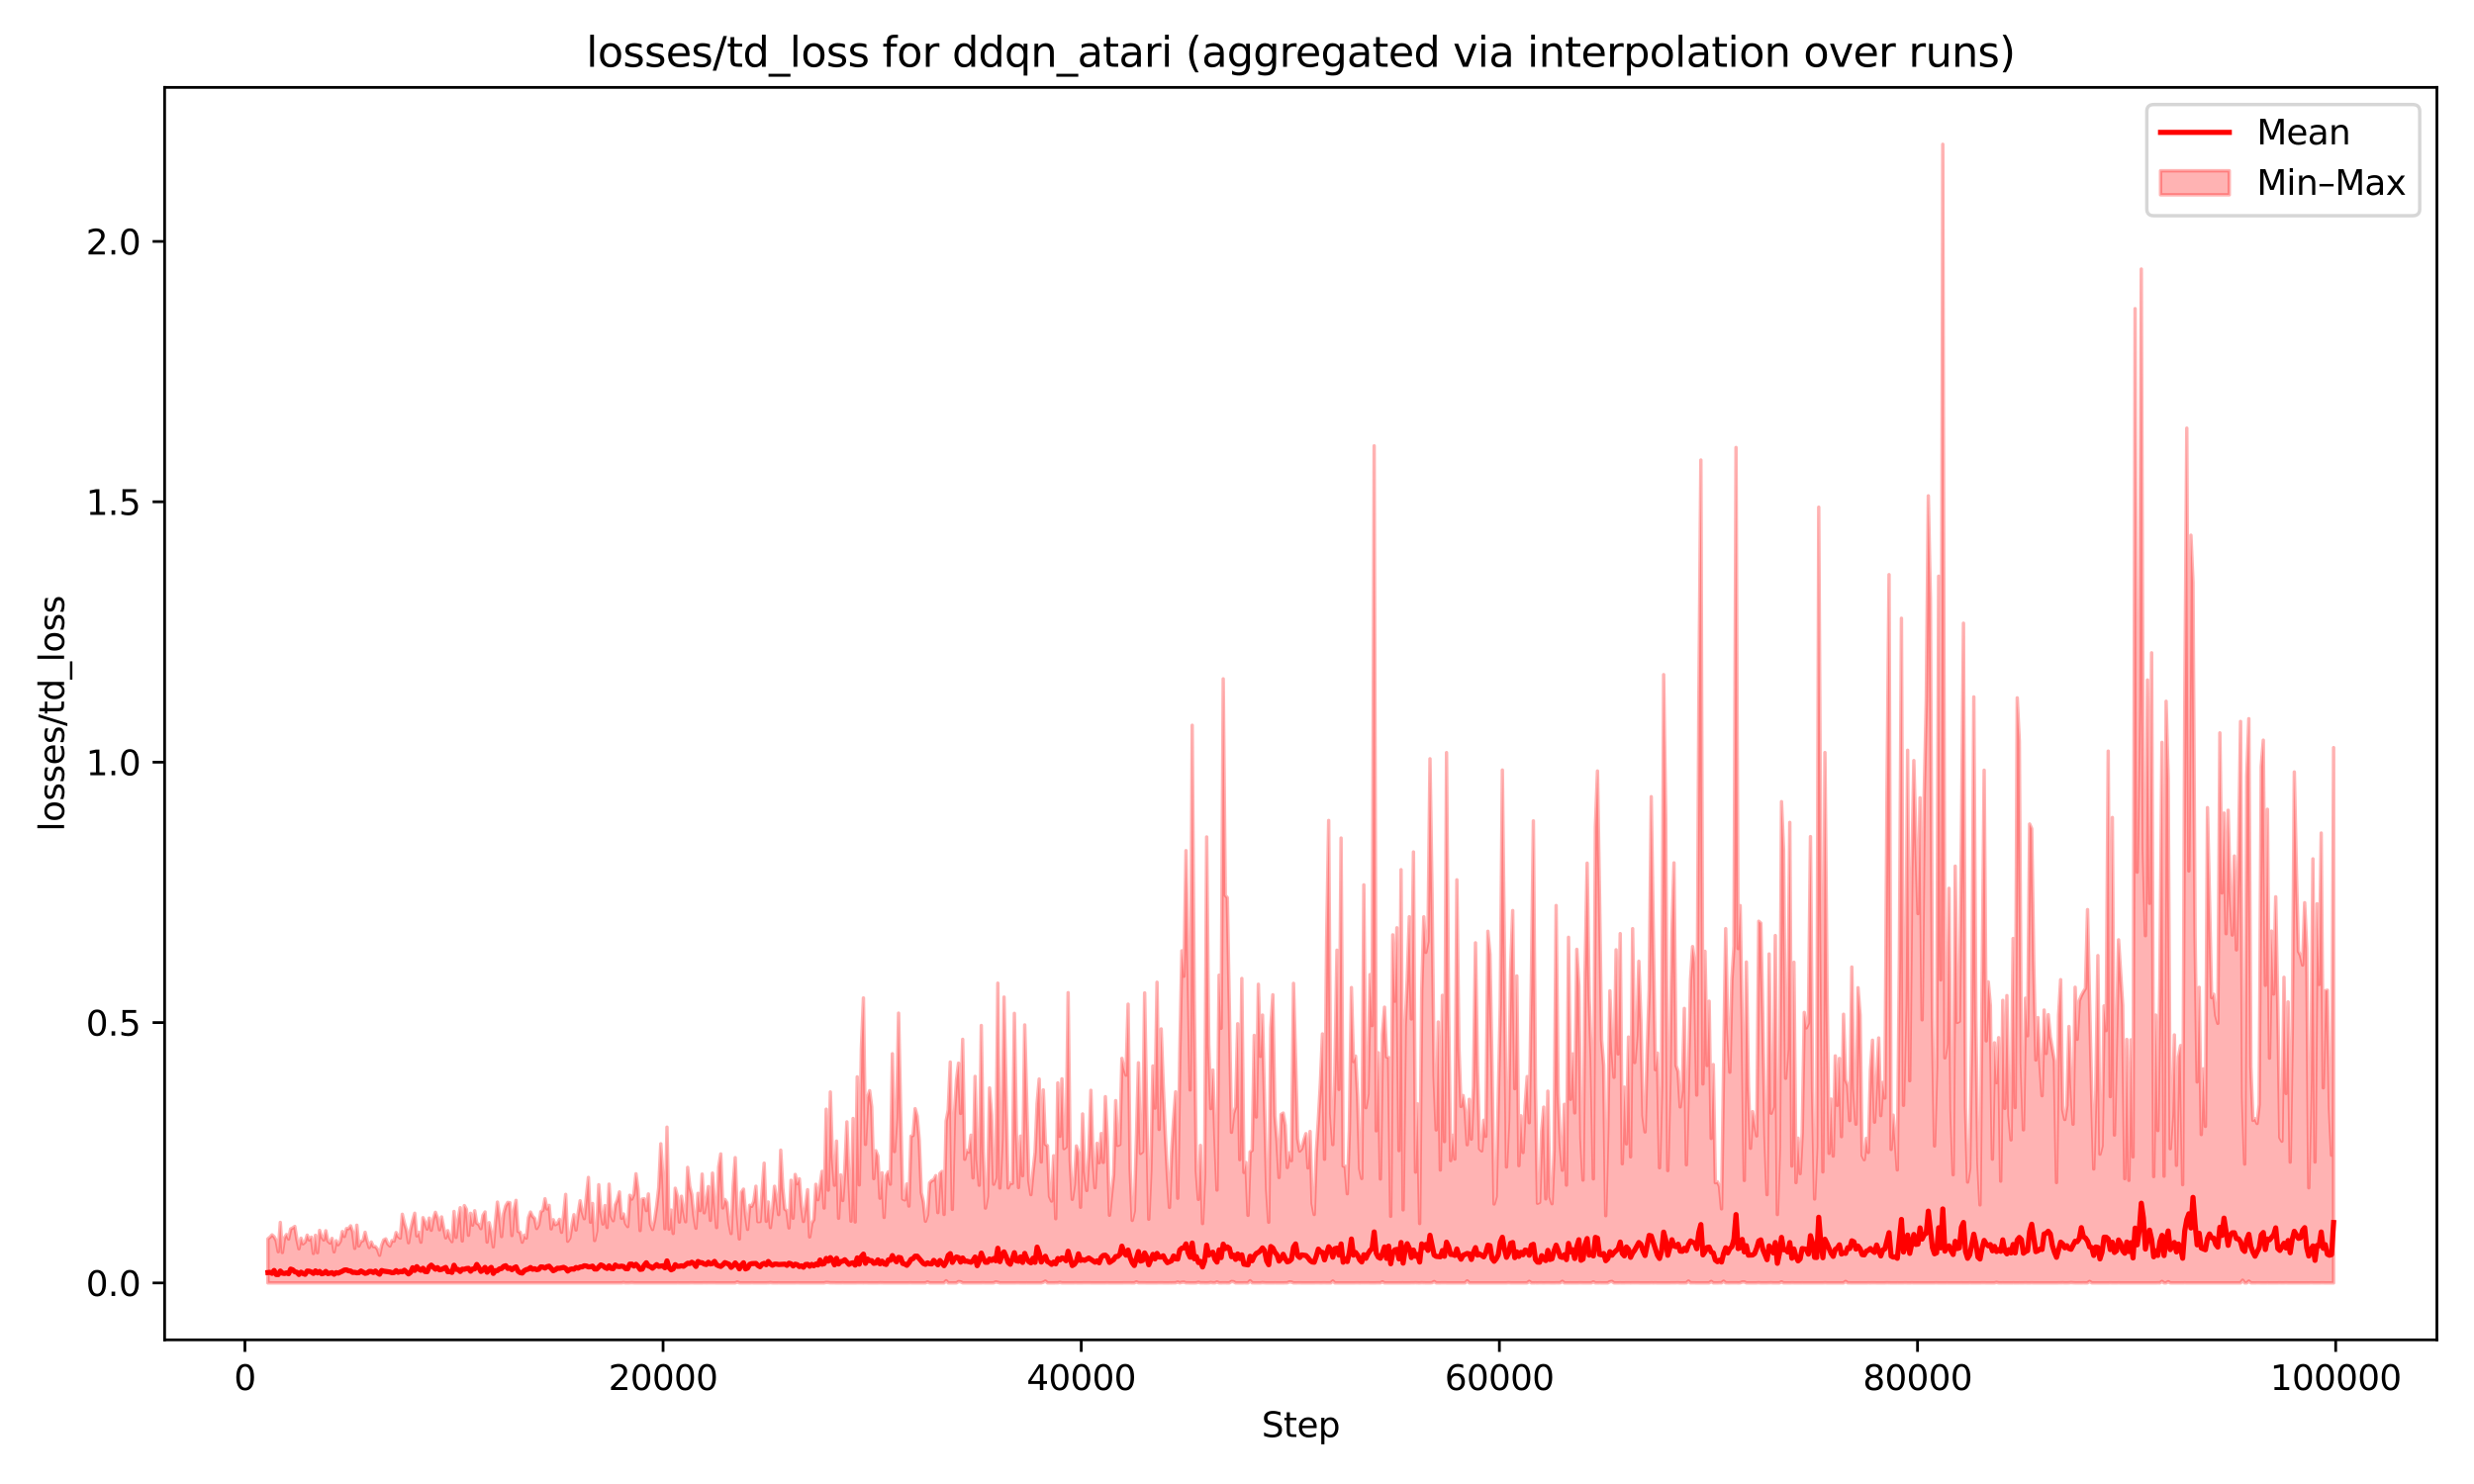 <?xml version="1.0" encoding="utf-8" standalone="no"?>
<!DOCTYPE svg PUBLIC "-//W3C//DTD SVG 1.1//EN"
  "http://www.w3.org/Graphics/SVG/1.1/DTD/svg11.dtd">
<svg xmlns:xlink="http://www.w3.org/1999/xlink" width="720pt" height="432pt" viewBox="0 0 720 432" xmlns="http://www.w3.org/2000/svg" version="1.1">
 <defs>
  <style type="text/css">*{stroke-linejoin: round; stroke-linecap: butt}</style>
 </defs>
 <g id="figure_1">
  <g id="patch_1">
   <path d="M 0 432 
L 720 432 
L 720 0 
L 0 0 
z
" style="fill: #ffffff"/>
  </g>
  <g id="axes_1">
   <g id="patch_2">
    <path d="M 47.911 390.04 
L 709.2 390.04 
L 709.2 25.44 
L 47.911 25.44 
z
" style="fill: #ffffff"/>
   </g>
   <g id="FillBetweenPolyCollection_1">
    <defs>
     <path id="m89f480cc13" d="M 77.97 -71.362 
L 77.97 -58.534 
L 78.572 -58.535 
L 79.173 -58.536 
L 79.775 -58.549 
L 80.377 -58.537 
L 80.979 -58.535 
L 81.58 -58.536 
L 82.182 -58.534 
L 82.784 -58.533 
L 83.386 -58.533 
L 83.988 -58.533 
L 84.589 -58.533 
L 85.191 -58.533 
L 85.793 -58.533 
L 86.395 -58.533 
L 86.996 -58.533 
L 87.598 -58.533 
L 88.2 -58.533 
L 88.802 -58.533 
L 89.404 -58.533 
L 90.005 -58.533 
L 90.607 -58.533 
L 91.209 -58.533 
L 91.811 -58.533 
L 92.412 -58.533 
L 93.014 -58.533 
L 93.616 -58.533 
L 94.218 -58.533 
L 94.819 -58.533 
L 95.421 -58.533 
L 96.023 -58.533 
L 96.625 -58.533 
L 97.227 -58.533 
L 97.828 -58.533 
L 98.43 -58.533 
L 99.032 -58.533 
L 99.634 -58.533 
L 100.235 -58.533 
L 100.837 -58.533 
L 101.439 -58.533 
L 102.041 -58.533 
L 102.643 -58.533 
L 103.244 -58.533 
L 103.846 -58.533 
L 104.448 -58.533 
L 105.05 -58.533 
L 105.651 -58.533 
L 106.253 -58.533 
L 106.855 -58.533 
L 107.457 -58.533 
L 108.058 -58.533 
L 108.66 -58.533 
L 109.262 -58.533 
L 109.864 -58.533 
L 110.466 -58.533 
L 111.067 -58.533 
L 111.669 -58.533 
L 112.271 -58.533 
L 112.873 -58.533 
L 113.474 -58.533 
L 114.076 -58.533 
L 114.678 -58.533 
L 115.28 -58.533 
L 115.882 -58.533 
L 116.483 -58.533 
L 117.085 -58.533 
L 117.687 -58.533 
L 118.289 -58.533 
L 118.89 -58.533 
L 119.492 -58.533 
L 120.094 -58.533 
L 120.696 -58.533 
L 121.298 -58.533 
L 121.899 -58.533 
L 122.501 -58.533 
L 123.103 -58.533 
L 123.705 -58.533 
L 124.306 -58.533 
L 124.908 -58.533 
L 125.51 -58.533 
L 126.112 -58.533 
L 126.713 -58.533 
L 127.315 -58.533 
L 127.917 -58.533 
L 128.519 -58.533 
L 129.121 -58.533 
L 129.722 -58.533 
L 130.324 -58.533 
L 130.926 -58.533 
L 131.528 -58.533 
L 132.129 -58.533 
L 132.731 -58.533 
L 133.333 -58.533 
L 133.935 -58.533 
L 134.537 -58.533 
L 135.138 -58.533 
L 135.74 -58.533 
L 136.342 -58.533 
L 136.944 -58.533 
L 137.545 -58.533 
L 138.147 -58.533 
L 138.749 -58.533 
L 139.351 -58.533 
L 139.952 -58.533 
L 140.554 -58.533 
L 141.156 -58.533 
L 141.758 -58.533 
L 142.36 -58.533 
L 142.961 -58.533 
L 143.563 -58.533 
L 144.165 -58.533 
L 144.767 -58.533 
L 145.368 -58.533 
L 145.97 -58.533 
L 146.572 -58.533 
L 147.174 -58.533 
L 147.776 -58.533 
L 148.377 -58.533 
L 148.979 -58.533 
L 149.581 -58.533 
L 150.183 -58.533 
L 150.784 -58.533 
L 151.386 -58.533 
L 151.988 -58.533 
L 152.59 -58.533 
L 153.191 -58.533 
L 153.793 -58.533 
L 154.395 -58.533 
L 154.997 -58.533 
L 155.599 -58.534 
L 156.2 -58.534 
L 156.802 -58.533 
L 157.404 -58.533 
L 158.006 -58.533 
L 158.607 -58.534 
L 159.209 -58.533 
L 159.811 -58.533 
L 160.413 -58.533 
L 161.015 -58.534 
L 161.616 -58.534 
L 162.218 -58.534 
L 162.82 -58.533 
L 163.422 -58.534 
L 164.023 -58.535 
L 164.625 -58.536 
L 165.227 -58.533 
L 165.829 -58.533 
L 166.431 -58.533 
L 167.032 -58.534 
L 167.634 -58.533 
L 168.236 -58.535 
L 168.838 -58.535 
L 169.439 -58.535 
L 170.041 -58.536 
L 170.643 -58.534 
L 171.245 -58.534 
L 171.846 -58.536 
L 172.448 -58.542 
L 173.05 -58.537 
L 173.652 -58.533 
L 174.254 -58.537 
L 174.855 -58.536 
L 175.457 -58.534 
L 176.059 -58.536 
L 176.661 -58.536 
L 177.262 -58.535 
L 177.864 -58.535 
L 178.466 -58.537 
L 179.068 -58.536 
L 179.67 -58.535 
L 180.271 -58.534 
L 180.873 -58.541 
L 181.475 -58.629 
L 182.077 -58.536 
L 182.678 -58.539 
L 183.28 -58.56 
L 183.882 -58.593 
L 184.484 -58.553 
L 185.085 -58.538 
L 185.687 -58.542 
L 186.289 -58.55 
L 186.891 -58.544 
L 187.493 -58.534 
L 188.094 -58.541 
L 188.696 -58.54 
L 189.298 -58.538 
L 189.9 -58.542 
L 190.501 -58.542 
L 191.103 -58.539 
L 191.705 -58.542 
L 192.307 -58.538 
L 192.909 -58.543 
L 193.51 -58.537 
L 194.112 -58.543 
L 194.714 -58.539 
L 195.316 -58.543 
L 195.917 -58.539 
L 196.519 -58.541 
L 197.121 -58.553 
L 197.723 -58.548 
L 198.325 -58.543 
L 198.926 -58.543 
L 199.528 -58.539 
L 200.13 -58.538 
L 200.732 -58.551 
L 201.333 -58.562 
L 201.935 -58.55 
L 202.537 -58.539 
L 203.139 -58.541 
L 203.74 -58.545 
L 204.342 -58.544 
L 204.944 -58.567 
L 205.546 -58.548 
L 206.148 -58.554 
L 206.749 -58.559 
L 207.351 -58.563 
L 207.953 -58.559 
L 208.555 -58.544 
L 209.156 -58.541 
L 209.758 -58.539 
L 210.36 -58.539 
L 210.962 -58.545 
L 211.564 -58.546 
L 212.165 -58.542 
L 212.767 -58.536 
L 213.369 -58.538 
L 213.971 -58.538 
L 214.572 -58.784 
L 215.174 -58.552 
L 215.776 -58.547 
L 216.378 -58.545 
L 216.979 -58.54 
L 217.581 -58.54 
L 218.183 -58.545 
L 218.785 -58.555 
L 219.387 -58.55 
L 219.988 -58.548 
L 220.59 -58.549 
L 221.192 -58.544 
L 221.794 -58.541 
L 222.395 -58.544 
L 222.997 -58.548 
L 223.599 -58.559 
L 224.201 -58.608 
L 224.803 -58.552 
L 225.404 -58.543 
L 226.006 -58.547 
L 226.608 -58.553 
L 227.21 -58.547 
L 227.811 -58.542 
L 228.413 -58.55 
L 229.015 -58.549 
L 229.617 -58.55 
L 230.218 -58.543 
L 230.82 -58.549 
L 231.422 -58.549 
L 232.024 -58.557 
L 232.626 -58.55 
L 233.227 -58.543 
L 233.829 -58.545 
L 234.431 -58.544 
L 235.033 -58.538 
L 235.634 -58.542 
L 236.236 -58.537 
L 236.838 -58.54 
L 237.44 -58.54 
L 238.042 -58.55 
L 238.643 -58.537 
L 239.245 -58.54 
L 239.847 -58.545 
L 240.449 -58.664 
L 241.05 -58.638 
L 241.652 -58.557 
L 242.254 -58.551 
L 242.856 -58.555 
L 243.458 -58.543 
L 244.059 -58.542 
L 244.661 -58.543 
L 245.263 -58.557 
L 245.865 -58.54 
L 246.466 -58.544 
L 247.068 -58.539 
L 247.67 -58.539 
L 248.272 -58.538 
L 248.873 -58.537 
L 249.475 -58.557 
L 250.077 -58.555 
L 250.679 -58.553 
L 251.281 -58.549 
L 251.882 -58.559 
L 252.484 -58.551 
L 253.086 -58.546 
L 253.688 -58.551 
L 254.289 -58.546 
L 254.891 -58.541 
L 255.493 -58.547 
L 256.095 -58.572 
L 256.697 -58.552 
L 257.298 -58.55 
L 257.9 -58.548 
L 258.502 -58.539 
L 259.104 -58.545 
L 259.705 -58.546 
L 260.307 -58.537 
L 260.909 -58.535 
L 261.511 -58.543 
L 262.112 -58.537 
L 262.714 -58.546 
L 263.316 -58.541 
L 263.918 -58.541 
L 264.52 -58.552 
L 265.121 -58.552 
L 265.723 -58.546 
L 266.325 -58.543 
L 266.927 -58.55 
L 267.528 -58.549 
L 268.13 -58.544 
L 268.732 -58.547 
L 269.334 -58.544 
L 269.936 -58.795 
L 270.537 -58.551 
L 271.139 -58.541 
L 271.741 -58.54 
L 272.343 -58.544 
L 272.944 -58.545 
L 273.546 -58.544 
L 274.148 -58.549 
L 274.75 -58.551 
L 275.351 -59.167 
L 275.953 -58.544 
L 276.555 -58.547 
L 277.157 -58.548 
L 277.759 -58.54 
L 278.36 -58.538 
L 278.962 -58.924 
L 279.564 -58.856 
L 280.166 -58.549 
L 280.767 -58.549 
L 281.369 -58.546 
L 281.971 -58.543 
L 282.573 -58.542 
L 283.175 -58.543 
L 283.776 -58.541 
L 284.378 -58.536 
L 284.98 -58.545 
L 285.582 -58.55 
L 286.183 -58.557 
L 286.785 -58.545 
L 287.387 -58.544 
L 287.989 -58.544 
L 288.591 -58.55 
L 289.192 -58.552 
L 289.794 -58.822 
L 290.396 -58.687 
L 290.998 -58.539 
L 291.599 -58.536 
L 292.201 -58.545 
L 292.803 -58.536 
L 293.405 -58.541 
L 294.006 -58.543 
L 294.608 -58.541 
L 295.21 -58.542 
L 295.812 -58.557 
L 296.414 -58.56 
L 297.015 -58.536 
L 297.617 -58.54 
L 298.219 -58.543 
L 298.821 -58.552 
L 299.422 -58.542 
L 300.024 -58.544 
L 300.626 -58.543 
L 301.228 -58.541 
L 301.83 -58.551 
L 302.431 -58.538 
L 303.033 -58.544 
L 303.635 -58.721 
L 304.237 -59.068 
L 304.838 -58.548 
L 305.44 -58.538 
L 306.042 -58.537 
L 306.644 -58.541 
L 307.245 -58.558 
L 307.847 -58.556 
L 308.449 -58.666 
L 309.051 -58.543 
L 309.653 -58.544 
L 310.254 -58.544 
L 310.856 -58.543 
L 311.458 -58.539 
L 312.06 -58.538 
L 312.661 -58.552 
L 313.263 -58.552 
L 313.865 -58.546 
L 314.467 -58.547 
L 315.069 -58.549 
L 315.67 -58.561 
L 316.272 -58.553 
L 316.874 -58.563 
L 317.476 -58.549 
L 318.077 -58.544 
L 318.679 -58.542 
L 319.281 -58.544 
L 319.883 -58.547 
L 320.484 -58.546 
L 321.086 -58.537 
L 321.688 -58.55 
L 322.29 -58.559 
L 322.892 -58.543 
L 323.493 -58.542 
L 324.095 -58.537 
L 324.697 -58.537 
L 325.299 -58.541 
L 325.9 -58.543 
L 326.502 -58.539 
L 327.104 -58.561 
L 327.706 -58.565 
L 328.308 -58.553 
L 328.909 -58.556 
L 329.511 -58.543 
L 330.113 -58.537 
L 330.715 -58.816 
L 331.316 -58.567 
L 331.918 -58.553 
L 332.52 -58.561 
L 333.122 -58.56 
L 333.724 -58.543 
L 334.325 -58.551 
L 334.927 -58.546 
L 335.529 -58.544 
L 336.131 -58.546 
L 336.732 -58.548 
L 337.334 -58.565 
L 337.936 -58.56 
L 338.538 -58.549 
L 339.139 -58.544 
L 339.741 -58.537 
L 340.343 -58.552 
L 340.945 -58.549 
L 341.547 -58.555 
L 342.148 -58.569 
L 342.75 -58.772 
L 343.352 -58.545 
L 343.954 -58.713 
L 344.555 -58.758 
L 345.157 -58.556 
L 345.759 -58.566 
L 346.361 -58.541 
L 346.963 -58.536 
L 347.564 -58.54 
L 348.166 -58.561 
L 348.768 -58.71 
L 349.37 -58.557 
L 349.971 -58.557 
L 350.573 -58.55 
L 351.175 -58.545 
L 351.777 -58.557 
L 352.378 -58.648 
L 352.98 -58.562 
L 353.582 -58.552 
L 354.184 -58.795 
L 354.786 -58.546 
L 355.387 -58.543 
L 355.989 -58.564 
L 356.591 -58.557 
L 357.193 -58.543 
L 357.794 -58.549 
L 358.396 -58.945 
L 358.998 -58.89 
L 359.6 -58.536 
L 360.202 -58.543 
L 360.803 -58.539 
L 361.405 -58.543 
L 362.007 -58.554 
L 362.609 -58.549 
L 363.21 -58.55 
L 363.812 -59.174 
L 364.414 -58.559 
L 365.016 -58.547 
L 365.617 -58.547 
L 366.219 -58.541 
L 366.821 -58.542 
L 367.423 -58.615 
L 368.025 -58.567 
L 368.626 -58.539 
L 369.228 -58.544 
L 369.83 -58.543 
L 370.432 -58.542 
L 371.033 -58.553 
L 371.635 -58.545 
L 372.237 -58.541 
L 372.839 -58.537 
L 373.441 -58.546 
L 374.042 -58.555 
L 374.644 -58.564 
L 375.246 -58.821 
L 375.848 -58.769 
L 376.449 -58.54 
L 377.051 -58.541 
L 377.653 -58.555 
L 378.255 -58.562 
L 378.857 -58.542 
L 379.458 -58.54 
L 380.06 -58.54 
L 380.662 -58.549 
L 381.264 -58.543 
L 381.865 -58.545 
L 382.467 -58.548 
L 383.069 -58.555 
L 383.671 -58.558 
L 384.272 -58.546 
L 384.874 -58.551 
L 385.476 -58.56 
L 386.078 -58.544 
L 386.68 -58.537 
L 387.281 -58.538 
L 387.883 -59.083 
L 388.485 -58.546 
L 389.087 -58.546 
L 389.688 -58.546 
L 390.29 -58.55 
L 390.892 -58.541 
L 391.494 -58.541 
L 392.096 -58.539 
L 392.697 -58.548 
L 393.299 -58.549 
L 393.901 -58.546 
L 394.503 -58.552 
L 395.104 -58.554 
L 395.706 -58.547 
L 396.308 -58.554 
L 396.91 -58.551 
L 397.511 -58.565 
L 398.113 -58.57 
L 398.715 -58.543 
L 399.317 -58.542 
L 399.919 -58.542 
L 400.52 -58.553 
L 401.122 -58.57 
L 401.724 -58.554 
L 402.326 -58.848 
L 402.927 -58.54 
L 403.529 -58.538 
L 404.131 -58.536 
L 404.733 -58.542 
L 405.335 -58.535 
L 405.936 -58.534 
L 406.538 -58.543 
L 407.14 -58.551 
L 407.742 -58.55 
L 408.343 -58.551 
L 408.945 -58.539 
L 409.547 -58.536 
L 410.149 -58.54 
L 410.75 -58.558 
L 411.352 -58.551 
L 411.954 -58.58 
L 412.556 -58.554 
L 413.158 -58.543 
L 413.759 -58.577 
L 414.361 -58.562 
L 414.963 -58.544 
L 415.565 -58.545 
L 416.166 -58.539 
L 416.768 -58.589 
L 417.37 -58.926 
L 417.972 -58.546 
L 418.574 -58.538 
L 419.175 -58.549 
L 419.777 -58.561 
L 420.379 -58.563 
L 420.981 -58.549 
L 421.582 -58.545 
L 422.184 -58.544 
L 422.786 -58.541 
L 423.388 -58.539 
L 423.99 -58.546 
L 424.591 -58.546 
L 425.193 -58.55 
L 425.795 -58.546 
L 426.397 -58.552 
L 426.998 -59.134 
L 427.6 -58.55 
L 428.202 -58.543 
L 428.804 -58.549 
L 429.405 -58.543 
L 430.007 -58.542 
L 430.609 -58.538 
L 431.211 -58.538 
L 431.813 -58.539 
L 432.414 -58.544 
L 433.016 -58.538 
L 433.618 -58.537 
L 434.22 -58.54 
L 434.821 -58.544 
L 435.423 -58.535 
L 436.025 -58.533 
L 436.627 -58.542 
L 437.229 -58.535 
L 437.83 -58.537 
L 438.432 -58.551 
L 439.034 -58.589 
L 439.636 -58.551 
L 440.237 -58.538 
L 440.839 -58.546 
L 441.441 -58.549 
L 442.043 -58.55 
L 442.644 -58.539 
L 443.246 -58.547 
L 443.848 -58.539 
L 444.45 -58.545 
L 445.052 -58.991 
L 445.653 -58.536 
L 446.255 -58.542 
L 446.857 -58.555 
L 447.459 -58.541 
L 448.06 -58.566 
L 448.662 -58.553 
L 449.264 -58.542 
L 449.866 -58.556 
L 450.468 -58.552 
L 451.069 -58.553 
L 451.671 -58.537 
L 452.273 -58.541 
L 452.875 -58.557 
L 453.476 -58.549 
L 454.078 -58.566 
L 454.68 -58.999 
L 455.282 -58.534 
L 455.884 -58.54 
L 456.485 -58.546 
L 457.087 -58.552 
L 457.689 -58.54 
L 458.291 -58.539 
L 458.892 -58.534 
L 459.494 -58.554 
L 460.096 -58.558 
L 460.698 -58.542 
L 461.299 -58.541 
L 461.901 -58.54 
L 462.503 -58.546 
L 463.105 -58.546 
L 463.707 -58.818 
L 464.308 -58.543 
L 464.91 -58.54 
L 465.512 -58.555 
L 466.114 -58.546 
L 466.715 -58.536 
L 467.317 -58.542 
L 467.919 -58.541 
L 468.521 -58.879 
L 469.123 -58.968 
L 469.724 -58.542 
L 470.326 -58.54 
L 470.928 -58.546 
L 471.53 -58.554 
L 472.131 -58.542 
L 472.733 -58.547 
L 473.335 -58.557 
L 473.937 -58.56 
L 474.538 -58.547 
L 475.14 -58.561 
L 475.742 -58.551 
L 476.344 -58.553 
L 476.946 -58.552 
L 477.547 -58.545 
L 478.149 -58.543 
L 478.751 -58.539 
L 479.353 -58.548 
L 479.954 -58.545 
L 480.556 -58.557 
L 481.158 -58.546 
L 481.76 -58.558 
L 482.362 -58.544 
L 482.963 -58.544 
L 483.565 -58.541 
L 484.167 -58.544 
L 484.769 -58.545 
L 485.37 -58.546 
L 485.972 -58.547 
L 486.574 -58.56 
L 487.176 -58.553 
L 487.777 -58.57 
L 488.379 -58.578 
L 488.981 -58.54 
L 489.583 -58.547 
L 490.185 -58.544 
L 490.786 -58.56 
L 491.388 -59.089 
L 491.99 -58.55 
L 492.592 -58.557 
L 493.193 -58.552 
L 493.795 -58.548 
L 494.397 -58.547 
L 494.999 -58.544 
L 495.601 -58.543 
L 496.202 -58.542 
L 496.804 -58.545 
L 497.406 -58.548 
L 498.008 -58.968 
L 498.609 -58.541 
L 499.211 -58.539 
L 499.813 -58.539 
L 500.415 -58.571 
L 501.017 -58.563 
L 501.618 -59.047 
L 502.22 -58.557 
L 502.822 -58.549 
L 503.424 -58.551 
L 504.025 -58.554 
L 504.627 -58.564 
L 505.229 -58.563 
L 505.831 -58.546 
L 506.432 -58.556 
L 507.034 -58.797 
L 507.636 -58.816 
L 508.238 -58.544 
L 508.84 -58.543 
L 509.441 -58.541 
L 510.043 -58.541 
L 510.645 -58.534 
L 511.247 -58.554 
L 511.848 -58.596 
L 512.45 -58.541 
L 513.052 -58.548 
L 513.654 -58.55 
L 514.256 -58.547 
L 514.857 -58.565 
L 515.459 -58.579 
L 516.061 -58.543 
L 516.663 -58.538 
L 517.264 -58.541 
L 517.866 -58.546 
L 518.468 -58.834 
L 519.07 -58.541 
L 519.671 -58.543 
L 520.273 -58.547 
L 520.875 -58.541 
L 521.477 -58.559 
L 522.079 -58.551 
L 522.68 -58.542 
L 523.282 -58.547 
L 523.884 -58.54 
L 524.486 -58.553 
L 525.087 -58.54 
L 525.689 -58.539 
L 526.291 -58.537 
L 526.893 -58.538 
L 527.495 -58.54 
L 528.096 -58.549 
L 528.698 -58.543 
L 529.3 -58.544 
L 529.902 -58.542 
L 530.503 -58.545 
L 531.105 -58.575 
L 531.707 -58.548 
L 532.309 -58.546 
L 532.91 -58.539 
L 533.512 -58.54 
L 534.114 -58.541 
L 534.716 -58.536 
L 535.318 -58.542 
L 535.919 -58.539 
L 536.521 -58.538 
L 537.123 -58.972 
L 537.725 -58.555 
L 538.326 -58.552 
L 538.928 -58.544 
L 539.53 -58.537 
L 540.132 -58.55 
L 540.734 -58.547 
L 541.335 -58.551 
L 541.937 -58.547 
L 542.539 -58.547 
L 543.141 -58.548 
L 543.742 -58.553 
L 544.344 -58.549 
L 544.946 -58.554 
L 545.548 -58.555 
L 546.15 -58.548 
L 546.751 -58.542 
L 547.353 -58.54 
L 547.955 -58.538 
L 548.557 -58.548 
L 549.158 -58.572 
L 549.76 -58.566 
L 550.362 -58.542 
L 550.964 -58.549 
L 551.565 -58.544 
L 552.167 -58.552 
L 552.769 -58.538 
L 553.371 -58.543 
L 553.973 -58.55 
L 554.574 -58.562 
L 555.176 -58.543 
L 555.778 -58.542 
L 556.38 -58.56 
L 556.981 -58.545 
L 557.583 -58.536 
L 558.185 -58.545 
L 558.787 -58.543 
L 559.389 -58.541 
L 559.99 -58.538 
L 560.592 -58.539 
L 561.194 -58.542 
L 561.796 -58.538 
L 562.397 -58.538 
L 562.999 -58.548 
L 563.601 -58.571 
L 564.203 -58.534 
L 564.804 -58.541 
L 565.406 -58.544 
L 566.008 -58.54 
L 566.61 -58.554 
L 567.212 -58.542 
L 567.813 -58.544 
L 568.415 -58.545 
L 569.017 -58.541 
L 569.619 -58.534 
L 570.22 -58.541 
L 570.822 -58.553 
L 571.424 -58.54 
L 572.026 -58.539 
L 572.628 -58.535 
L 573.229 -58.56 
L 573.831 -58.544 
L 574.433 -58.538 
L 575.035 -58.55 
L 575.636 -58.546 
L 576.238 -58.543 
L 576.84 -58.558 
L 577.442 -58.557 
L 578.043 -58.547 
L 578.645 -58.539 
L 579.247 -58.544 
L 579.849 -58.547 
L 580.451 -58.55 
L 581.052 -58.667 
L 581.654 -58.549 
L 582.256 -58.543 
L 582.858 -58.552 
L 583.459 -58.547 
L 584.061 -58.545 
L 584.663 -58.542 
L 585.265 -58.539 
L 585.867 -58.554 
L 586.468 -58.544 
L 587.07 -58.539 
L 587.672 -58.552 
L 588.274 -58.545 
L 588.875 -58.546 
L 589.477 -58.565 
L 590.079 -58.54 
L 590.681 -58.54 
L 591.283 -58.563 
L 591.884 -58.546 
L 592.486 -58.538 
L 593.088 -58.542 
L 593.69 -58.547 
L 594.291 -58.547 
L 594.893 -58.545 
L 595.495 -58.543 
L 596.097 -58.539 
L 596.698 -58.541 
L 597.3 -58.54 
L 597.902 -58.539 
L 598.504 -58.54 
L 599.106 -58.555 
L 599.707 -58.552 
L 600.309 -58.576 
L 600.911 -58.541 
L 601.513 -58.546 
L 602.114 -58.556 
L 602.716 -58.617 
L 603.318 -58.573 
L 603.92 -58.547 
L 604.522 -58.542 
L 605.123 -58.552 
L 605.725 -58.539 
L 606.327 -58.558 
L 606.929 -58.543 
L 607.53 -58.552 
L 608.132 -58.977 
L 608.734 -58.551 
L 609.336 -58.55 
L 609.937 -58.55 
L 610.539 -58.542 
L 611.141 -58.539 
L 611.743 -58.544 
L 612.345 -58.541 
L 612.946 -58.541 
L 613.548 -58.545 
L 614.15 -58.564 
L 614.752 -58.536 
L 615.353 -58.544 
L 615.955 -58.544 
L 616.557 -58.558 
L 617.159 -58.546 
L 617.761 -58.541 
L 618.362 -58.538 
L 618.964 -58.541 
L 619.566 -58.542 
L 620.168 -58.548 
L 620.769 -58.538 
L 621.371 -58.535 
L 621.973 -58.545 
L 622.575 -58.54 
L 623.176 -58.542 
L 623.778 -58.54 
L 624.38 -58.539 
L 624.982 -58.542 
L 625.584 -58.551 
L 626.185 -58.538 
L 626.787 -58.536 
L 627.389 -58.547 
L 627.991 -58.554 
L 628.592 -58.548 
L 629.194 -58.978 
L 629.796 -58.538 
L 630.398 -58.542 
L 631 -58.891 
L 631.601 -58.555 
L 632.203 -58.538 
L 632.805 -58.543 
L 633.407 -58.538 
L 634.008 -58.54 
L 634.61 -58.546 
L 635.212 -58.537 
L 635.814 -58.558 
L 636.416 -58.542 
L 637.017 -58.537 
L 637.619 -58.541 
L 638.221 -58.544 
L 638.823 -58.535 
L 639.424 -58.547 
L 640.026 -58.55 
L 640.628 -58.541 
L 641.23 -58.545 
L 641.831 -58.538 
L 642.433 -58.54 
L 643.035 -58.54 
L 643.637 -58.536 
L 644.239 -58.542 
L 644.84 -58.539 
L 645.442 -58.547 
L 646.044 -58.549 
L 646.646 -58.545 
L 647.247 -58.544 
L 647.849 -58.545 
L 648.451 -58.545 
L 649.053 -58.539 
L 649.655 -58.55 
L 650.256 -58.549 
L 650.858 -58.541 
L 651.46 -58.545 
L 652.062 -58.551 
L 652.663 -59.321 
L 653.265 -58.54 
L 653.867 -58.539 
L 654.469 -59.067 
L 655.07 -58.554 
L 655.672 -58.538 
L 656.274 -58.543 
L 656.876 -58.559 
L 657.478 -58.561 
L 658.079 -58.542 
L 658.681 -58.546 
L 659.283 -58.545 
L 659.885 -58.553 
L 660.486 -58.546 
L 661.088 -58.544 
L 661.69 -58.542 
L 662.292 -58.547 
L 662.894 -58.55 
L 663.495 -58.554 
L 664.097 -58.545 
L 664.699 -58.548 
L 665.301 -58.559 
L 665.902 -58.546 
L 666.504 -58.542 
L 667.106 -58.538 
L 667.708 -58.551 
L 668.309 -58.54 
L 668.911 -58.542 
L 669.513 -58.54 
L 670.115 -58.542 
L 670.717 -58.54 
L 671.318 -58.552 
L 671.92 -58.541 
L 672.522 -58.562 
L 673.124 -58.55 
L 673.725 -58.548 
L 674.327 -58.542 
L 674.929 -58.541 
L 675.531 -58.556 
L 676.133 -58.561 
L 676.734 -58.538 
L 677.336 -58.545 
L 677.938 -58.537 
L 678.54 -58.55 
L 679.141 -58.537 
L 679.141 -214.357 
L 679.141 -214.357 
L 678.54 -95.717 
L 677.938 -109.512 
L 677.336 -143.733 
L 676.734 -143.599 
L 676.133 -115.33 
L 675.531 -189.496 
L 674.929 -145.43 
L 674.327 -168.903 
L 673.725 -93.739 
L 673.124 -181.974 
L 672.522 -117.3 
L 671.92 -86.223 
L 671.318 -155.904 
L 670.717 -169.218 
L 670.115 -151.073 
L 669.513 -153.849 
L 668.911 -155.05 
L 668.309 -178.655 
L 667.708 -207.266 
L 667.106 -132.679 
L 666.504 -93.707 
L 665.902 -140.33 
L 665.301 -113.697 
L 664.699 -147.494 
L 664.097 -99.8 
L 663.495 -100.846 
L 662.894 -139.479 
L 662.292 -170.927 
L 661.69 -142.632 
L 661.088 -160.959 
L 660.486 -123.979 
L 659.885 -196.409 
L 659.283 -145.169 
L 658.681 -216.533 
L 658.079 -208.843 
L 657.478 -110.461 
L 656.876 -104.965 
L 656.274 -106.352 
L 655.672 -105.854 
L 655.07 -121.452 
L 654.469 -222.78 
L 653.867 -205.986 
L 653.265 -93.133 
L 652.663 -112.682 
L 652.062 -221.975 
L 651.46 -183.415 
L 650.858 -155.487 
L 650.256 -182.805 
L 649.655 -159.801 
L 649.053 -172.452 
L 648.451 -196.126 
L 647.849 -160.191 
L 647.247 -195.311 
L 646.646 -172.067 
L 646.044 -218.657 
L 645.442 -134.102 
L 644.84 -136.408 
L 644.239 -142.575 
L 643.637 -141.586 
L 643.035 -169.798 
L 642.433 -196.892 
L 641.831 -104.111 
L 641.23 -120.854 
L 640.628 -101.726 
L 640.026 -144.58 
L 639.424 -117.036 
L 638.823 -159.809 
L 638.221 -262.476 
L 637.619 -276.198 
L 637.017 -178.458 
L 636.416 -307.359 
L 635.814 -224.532 
L 635.212 -87.143 
L 634.61 -127.627 
L 634.008 -124.361 
L 633.407 -92.767 
L 632.805 -130.724 
L 632.203 -107.583 
L 631.601 -97.602 
L 631 -205.396 
L 630.398 -227.851 
L 629.796 -89.61 
L 629.194 -215.889 
L 628.592 -146.851 
L 627.991 -102.895 
L 627.389 -136.507 
L 626.787 -89.49 
L 626.185 -241.953 
L 625.584 -169.054 
L 624.982 -234.043 
L 624.38 -159.621 
L 623.778 -185.022 
L 623.176 -353.672 
L 622.575 -226.292 
L 621.973 -178.12 
L 621.371 -342.146 
L 620.769 -95.226 
L 620.168 -129.299 
L 619.566 -88.393 
L 618.964 -129.413 
L 618.362 -88.881 
L 617.761 -139.373 
L 617.159 -148.825 
L 616.557 -158.408 
L 615.955 -130.346 
L 615.353 -101.585 
L 614.752 -194.022 
L 614.15 -112.76 
L 613.548 -213.342 
L 612.946 -131.999 
L 612.345 -139.176 
L 611.743 -98.393 
L 611.141 -96.031 
L 610.539 -153.813 
L 609.937 -114.529 
L 609.336 -91.716 
L 608.734 -113.639 
L 608.132 -140.336 
L 607.53 -167.206 
L 606.929 -144.27 
L 606.327 -143.306 
L 605.725 -142.181 
L 605.123 -140.686 
L 604.522 -129.466 
L 603.92 -144.601 
L 603.318 -104.741 
L 602.716 -116.907 
L 602.114 -133.17 
L 601.513 -110.138 
L 600.911 -106.117 
L 600.309 -108.969 
L 599.707 -146.806 
L 599.106 -136.452 
L 598.504 -87.76 
L 597.902 -123.161 
L 597.3 -126.7 
L 596.698 -130.209 
L 596.097 -136.627 
L 595.495 -125.335 
L 594.893 -137.975 
L 594.291 -113.036 
L 593.69 -122.205 
L 593.088 -135.776 
L 592.486 -123.434 
L 591.884 -151.185 
L 591.283 -190.756 
L 590.681 -192.125 
L 590.079 -130.488 
L 589.477 -141.424 
L 588.875 -103.102 
L 588.274 -122.526 
L 587.672 -216.2 
L 587.07 -228.846 
L 586.468 -109.596 
L 585.867 -158.789 
L 585.265 -100.188 
L 584.663 -107.237 
L 584.061 -142.171 
L 583.459 -109.349 
L 582.858 -140.786 
L 582.256 -88.166 
L 581.654 -129.93 
L 581.052 -116.843 
L 580.451 -128.427 
L 579.849 -94.573 
L 579.247 -139.313 
L 578.645 -146.168 
L 578.043 -129.004 
L 577.442 -207.79 
L 576.84 -144.534 
L 576.238 -81.258 
L 575.636 -93.698 
L 575.035 -135.119 
L 574.433 -229.12 
L 573.831 -132.309 
L 573.229 -91.876 
L 572.628 -87.897 
L 572.026 -109.641 
L 571.424 -250.573 
L 570.822 -188.392 
L 570.22 -134.692 
L 569.619 -134.387 
L 569.017 -179.857 
L 568.415 -90.022 
L 567.813 -108.987 
L 567.212 -173.408 
L 566.61 -127.936 
L 566.008 -124.053 
L 565.406 -389.987 
L 564.804 -146.753 
L 564.203 -264.264 
L 563.601 -121.243 
L 562.999 -98.408 
L 562.397 -136.014 
L 561.796 -257.827 
L 561.194 -287.654 
L 560.592 -228.118 
L 559.99 -200.57 
L 559.389 -135.127 
L 558.787 -199.745 
L 558.185 -166.054 
L 557.583 -186.936 
L 556.981 -210.591 
L 556.38 -178.332 
L 555.778 -117.401 
L 555.176 -213.593 
L 554.574 -139.737 
L 553.973 -110.236 
L 553.371 -252.015 
L 552.769 -152.737 
L 552.167 -91.439 
L 551.565 -100.369 
L 550.964 -107.371 
L 550.362 -97.405 
L 549.76 -264.712 
L 549.158 -199.574 
L 548.557 -112.359 
L 547.955 -116.915 
L 547.353 -107.24 
L 546.751 -129.842 
L 546.15 -117.358 
L 545.548 -105.333 
L 544.946 -129.184 
L 544.344 -120.398 
L 543.742 -96.523 
L 543.141 -100.612 
L 542.539 -94.425 
L 541.937 -95.653 
L 541.335 -136.52 
L 540.734 -144.461 
L 540.132 -104.751 
L 539.53 -115.177 
L 538.928 -150.489 
L 538.326 -105.788 
L 537.725 -116.006 
L 537.123 -117.655 
L 536.521 -136.738 
L 535.919 -101.109 
L 535.318 -123.874 
L 534.716 -110.238 
L 534.114 -124.622 
L 533.512 -95.468 
L 532.91 -112.06 
L 532.309 -96.255 
L 531.707 -145.614 
L 531.105 -212.933 
L 530.503 -90.858 
L 529.902 -174.65 
L 529.3 -284.35 
L 528.698 -98.014 
L 528.096 -82.975 
L 527.495 -115.316 
L 526.893 -188.458 
L 526.291 -134.186 
L 525.689 -132.789 
L 525.087 -137.282 
L 524.486 -102.07 
L 523.884 -90.359 
L 523.282 -100.671 
L 522.68 -87.746 
L 522.079 -151.881 
L 521.477 -92.575 
L 520.875 -192.593 
L 520.273 -126.672 
L 519.671 -118.109 
L 519.07 -184.547 
L 518.468 -198.634 
L 517.866 -98.012 
L 517.264 -78.446 
L 516.663 -159.656 
L 516.061 -109.813 
L 515.459 -107.934 
L 514.857 -154.291 
L 514.256 -84.235 
L 513.654 -101.564 
L 513.052 -134.838 
L 512.45 -163.263 
L 511.848 -163.821 
L 511.247 -101.34 
L 510.645 -105.091 
L 510.043 -108.403 
L 509.441 -97.727 
L 508.84 -116.101 
L 508.238 -151.945 
L 507.636 -88.369 
L 507.034 -134.474 
L 506.432 -168.388 
L 505.831 -155.877 
L 505.229 -301.729 
L 504.627 -156.586 
L 504.025 -146.94 
L 503.424 -119.881 
L 502.822 -132.926 
L 502.22 -161.662 
L 501.618 -122.747 
L 501.017 -80.096 
L 500.415 -86.679 
L 499.813 -87.971 
L 499.211 -87.714 
L 498.609 -122.092 
L 498.008 -100.612 
L 497.406 -140.548 
L 496.804 -121.831 
L 496.202 -155.054 
L 495.601 -116.457 
L 494.999 -298.077 
L 494.397 -226.673 
L 493.795 -113.217 
L 493.193 -151.738 
L 492.592 -156.443 
L 491.99 -146.868 
L 491.388 -118.095 
L 490.786 -92.937 
L 490.185 -138.436 
L 489.583 -114.871 
L 488.981 -109.777 
L 488.379 -120.088 
L 487.777 -121.821 
L 487.176 -180.805 
L 486.574 -160.767 
L 485.972 -117.295 
L 485.37 -91.234 
L 484.769 -193.981 
L 484.167 -235.604 
L 483.565 -115.875 
L 482.963 -92.055 
L 482.362 -125.425 
L 481.76 -120.613 
L 481.158 -160.728 
L 480.556 -200.078 
L 479.954 -144.167 
L 479.353 -125.225 
L 478.751 -102.495 
L 478.149 -107.254 
L 477.547 -135.018 
L 476.946 -152.159 
L 476.344 -130.455 
L 475.742 -122.701 
L 475.14 -161.657 
L 474.538 -95.236 
L 473.937 -130.107 
L 473.335 -99.015 
L 472.733 -115.532 
L 472.131 -93.228 
L 471.53 -160.215 
L 470.928 -125.203 
L 470.326 -155.503 
L 469.724 -118.389 
L 469.123 -127.281 
L 468.521 -143.561 
L 467.919 -103.996 
L 467.317 -78.109 
L 466.715 -121.866 
L 466.114 -129.278 
L 465.512 -170.792 
L 464.91 -207.552 
L 464.308 -191.269 
L 463.707 -88.828 
L 463.105 -123.904 
L 462.503 -141.692 
L 461.901 -180.732 
L 461.299 -148.801 
L 460.698 -88.476 
L 460.096 -100.629 
L 459.494 -144.973 
L 458.892 -155.635 
L 458.291 -108.024 
L 457.689 -125.211 
L 457.087 -111.996 
L 456.485 -159.14 
L 455.884 -87.02 
L 455.282 -110.525 
L 454.68 -91.347 
L 454.078 -99.005 
L 453.476 -113.469 
L 452.875 -168.397 
L 452.273 -97.064 
L 451.671 -81.602 
L 451.069 -83.577 
L 450.468 -114.356 
L 449.866 -83.013 
L 449.264 -109.703 
L 448.662 -102.684 
L 448.06 -82.014 
L 447.459 -81.733 
L 446.857 -115.691 
L 446.255 -193.038 
L 445.653 -146.02 
L 445.052 -105.177 
L 444.45 -118.598 
L 443.848 -110.179 
L 443.246 -96.506 
L 442.644 -107.187 
L 442.043 -92.682 
L 441.441 -147.902 
L 440.839 -115.088 
L 440.237 -166.933 
L 439.636 -149.613 
L 439.034 -105.712 
L 438.432 -92.288 
L 437.83 -154.776 
L 437.229 -207.836 
L 436.627 -139.595 
L 436.025 -111.44 
L 435.423 -83.665 
L 434.821 -81.513 
L 434.22 -121.703 
L 433.618 -154.174 
L 433.016 -160.898 
L 432.414 -101.203 
L 431.813 -105.881 
L 431.211 -96.978 
L 430.609 -97.609 
L 430.007 -120.868 
L 429.405 -157.534 
L 428.804 -115.895 
L 428.202 -100.398 
L 427.6 -111.983 
L 426.998 -98.762 
L 426.397 -108.789 
L 425.795 -113.091 
L 425.193 -109.904 
L 424.591 -127.102 
L 423.99 -175.869 
L 423.388 -94.597 
L 422.786 -101.531 
L 422.184 -94.155 
L 421.582 -137.938 
L 420.981 -212.907 
L 420.379 -99.677 
L 419.777 -142.25 
L 419.175 -91.404 
L 418.574 -134.487 
L 417.972 -103.075 
L 417.37 -118.839 
L 416.768 -171.679 
L 416.166 -211.109 
L 415.565 -157.914 
L 414.963 -154.777 
L 414.361 -165.108 
L 413.759 -143.622 
L 413.158 -75.823 
L 412.556 -110.652 
L 411.954 -90.807 
L 411.352 -183.987 
L 410.75 -135.387 
L 410.149 -165.123 
L 409.547 -146.868 
L 408.945 -133.649 
L 408.343 -79.801 
L 407.742 -178.823 
L 407.14 -97.059 
L 406.538 -161.91 
L 405.936 -140.557 
L 405.335 -159.86 
L 404.733 -77.92 
L 404.131 -124.145 
L 403.529 -124.313 
L 402.927 -138.802 
L 402.326 -130.848 
L 401.724 -88.789 
L 401.122 -125.529 
L 400.52 -102.815 
L 399.919 -302.21 
L 399.317 -133.449 
L 398.715 -148.288 
L 398.113 -113.523 
L 397.511 -109.554 
L 396.91 -174.406 
L 396.308 -88.937 
L 395.706 -91.802 
L 395.104 -112.858 
L 394.503 -124.556 
L 393.901 -122.977 
L 393.299 -144.514 
L 392.697 -102.935 
L 392.096 -84.506 
L 391.494 -92.507 
L 390.892 -92.57 
L 390.29 -188.031 
L 389.688 -114.872 
L 389.087 -155.393 
L 388.485 -119.459 
L 387.883 -98.812 
L 387.281 -107.853 
L 386.68 -193.16 
L 386.078 -157.669 
L 385.476 -94.535 
L 384.874 -131.02 
L 384.272 -116.758 
L 383.671 -105.977 
L 383.069 -96.505 
L 382.467 -78.461 
L 381.865 -81.694 
L 381.264 -102.62 
L 380.662 -92.022 
L 380.06 -101.987 
L 379.458 -100.089 
L 378.857 -97.644 
L 378.255 -96.93 
L 377.653 -100.547 
L 377.051 -123.607 
L 376.449 -145.734 
L 375.848 -94.137 
L 375.246 -96.407 
L 374.644 -92.13 
L 374.042 -104.413 
L 373.441 -107.973 
L 372.839 -107.567 
L 372.237 -89.218 
L 371.635 -100.077 
L 371.033 -107.204 
L 370.432 -142.416 
L 369.83 -132.694 
L 369.228 -76.205 
L 368.626 -85.964 
L 368.025 -110.763 
L 367.423 -136.501 
L 366.821 -124.488 
L 366.219 -145.478 
L 365.617 -106.831 
L 365.016 -130.587 
L 364.414 -97.14 
L 363.812 -96.651 
L 363.21 -78.212 
L 362.609 -93.579 
L 362.007 -90.702 
L 361.405 -147.157 
L 360.803 -94.423 
L 360.202 -133.977 
L 359.6 -109.759 
L 358.998 -107.872 
L 358.396 -102.388 
L 357.794 -137.703 
L 357.193 -170.674 
L 356.591 -171.373 
L 355.989 -234.374 
L 355.387 -132.669 
L 354.786 -148.113 
L 354.184 -85.577 
L 353.582 -101.113 
L 352.98 -120.505 
L 352.378 -109.29 
L 351.777 -128.007 
L 351.175 -188.354 
L 350.573 -90.26 
L 349.971 -75.82 
L 349.37 -98.561 
L 348.768 -82.857 
L 348.166 -91.14 
L 347.564 -140.928 
L 346.963 -220.871 
L 346.361 -114.702 
L 345.759 -151.211 
L 345.157 -184.368 
L 344.555 -147.821 
L 343.954 -155.222 
L 343.352 -125.344 
L 342.75 -83.196 
L 342.148 -114.172 
L 341.547 -106.359 
L 340.945 -96.138 
L 340.343 -80.516 
L 339.741 -90.162 
L 339.139 -101.63 
L 338.538 -115.983 
L 337.936 -132.479 
L 337.334 -103.222 
L 336.732 -146.061 
L 336.131 -109.427 
L 335.529 -121.692 
L 334.927 -91.467 
L 334.325 -77.08 
L 333.724 -107.707 
L 333.122 -142.954 
L 332.52 -96.755 
L 331.918 -96.239 
L 331.316 -122.607 
L 330.715 -100.012 
L 330.113 -79.505 
L 329.511 -76.74 
L 328.909 -91.769 
L 328.308 -139.678 
L 327.706 -119.02 
L 327.104 -120.994 
L 326.502 -123.899 
L 325.9 -98.863 
L 325.299 -98.573 
L 324.697 -111.597 
L 324.095 -90.038 
L 323.493 -84.343 
L 322.892 -78.237 
L 322.29 -99.921 
L 321.688 -112.758 
L 321.086 -93.634 
L 320.484 -102.024 
L 319.883 -93.528 
L 319.281 -99.169 
L 318.679 -86.261 
L 318.077 -95.163 
L 317.476 -114.599 
L 316.874 -96.541 
L 316.272 -85.449 
L 315.67 -91.089 
L 315.069 -107.719 
L 314.467 -80.57 
L 313.865 -96.447 
L 313.263 -98.4 
L 312.661 -87.18 
L 312.06 -82.872 
L 311.458 -94.246 
L 310.856 -143.02 
L 310.254 -98.135 
L 309.653 -97.639 
L 309.051 -117.948 
L 308.449 -101.209 
L 307.847 -116.75 
L 307.245 -77.235 
L 306.644 -95.549 
L 306.042 -82.363 
L 305.44 -83.76 
L 304.838 -98.465 
L 304.237 -98.891 
L 303.635 -114.72 
L 303.033 -93.749 
L 302.431 -117.882 
L 301.83 -110.815 
L 301.228 -96.487 
L 300.626 -90.859 
L 300.024 -84.241 
L 299.422 -88.26 
L 298.821 -110.281 
L 298.219 -133.64 
L 297.617 -89.746 
L 297.015 -101.279 
L 296.414 -86.303 
L 295.812 -102.121 
L 295.21 -136.997 
L 294.608 -87.53 
L 294.006 -87.655 
L 293.405 -86.205 
L 292.803 -113.585 
L 292.201 -141.74 
L 291.599 -100.304 
L 290.998 -86.164 
L 290.396 -145.792 
L 289.794 -89.172 
L 289.192 -87.27 
L 288.591 -107.393 
L 287.989 -115.295 
L 287.387 -83.761 
L 286.785 -80.321 
L 286.183 -96.794 
L 285.582 -133.475 
L 284.98 -86.982 
L 284.378 -94.596 
L 283.776 -118.653 
L 283.175 -89.118 
L 282.573 -101.541 
L 281.971 -96.593 
L 281.369 -97.091 
L 280.767 -94.529 
L 280.166 -129.444 
L 279.564 -107.883 
L 278.962 -122.506 
L 278.36 -117.555 
L 277.759 -107.985 
L 277.157 -79.947 
L 276.555 -122.823 
L 275.953 -108.881 
L 275.351 -105.652 
L 274.75 -78.466 
L 274.148 -90.981 
L 273.546 -90.404 
L 272.944 -79.014 
L 272.343 -89.763 
L 271.741 -88.54 
L 271.139 -88.305 
L 270.537 -87.647 
L 269.936 -78.334 
L 269.334 -76.498 
L 268.732 -82.132 
L 268.13 -84.807 
L 267.528 -100.022 
L 266.927 -107.094 
L 266.325 -109.263 
L 265.723 -101.462 
L 265.121 -101.264 
L 264.52 -80.911 
L 263.918 -87.339 
L 263.316 -82.713 
L 262.714 -82.989 
L 262.112 -108.617 
L 261.511 -137.069 
L 260.909 -106.512 
L 260.307 -96.769 
L 259.705 -125.237 
L 259.104 -87.288 
L 258.502 -90.874 
L 257.9 -89.783 
L 257.298 -77.604 
L 256.697 -90.593 
L 256.095 -83.202 
L 255.493 -95.493 
L 254.891 -97.006 
L 254.289 -88.902 
L 253.688 -109.804 
L 253.086 -114.496 
L 252.484 -112.567 
L 251.882 -98.857 
L 251.281 -141.484 
L 250.679 -126.613 
L 250.077 -87.08 
L 249.475 -118.519 
L 248.873 -76.281 
L 248.272 -106.396 
L 247.67 -76.525 
L 247.068 -88.719 
L 246.466 -105.409 
L 245.865 -91.828 
L 245.263 -82.527 
L 244.661 -89.982 
L 244.059 -77.363 
L 243.458 -99.808 
L 242.856 -86.979 
L 242.254 -95.183 
L 241.652 -114.113 
L 241.05 -85.54 
L 240.449 -109.107 
L 239.847 -80.333 
L 239.245 -91.011 
L 238.643 -86.728 
L 238.042 -82.762 
L 237.44 -87.243 
L 236.838 -76.951 
L 236.236 -75.876 
L 235.634 -71.926 
L 235.033 -85.676 
L 234.431 -80.86 
L 233.829 -76.428 
L 233.227 -81.192 
L 232.626 -88.846 
L 232.024 -87.431 
L 231.422 -90.11 
L 230.82 -77.376 
L 230.218 -88.404 
L 229.617 -74.538 
L 229.015 -79.55 
L 228.413 -80.024 
L 227.811 -86.26 
L 227.21 -97.177 
L 226.608 -78.428 
L 226.006 -82.945 
L 225.404 -86.667 
L 224.803 -79.667 
L 224.201 -74.65 
L 223.599 -82.093 
L 222.997 -76.469 
L 222.395 -93.395 
L 221.794 -85.063 
L 221.192 -76.421 
L 220.59 -76.384 
L 219.988 -86.679 
L 219.387 -82.308 
L 218.785 -80.841 
L 218.183 -81.153 
L 217.581 -74.125 
L 216.979 -78.502 
L 216.378 -85.837 
L 215.776 -84.919 
L 215.174 -71.335 
L 214.572 -78.745 
L 213.971 -94.996 
L 213.369 -86.898 
L 212.767 -72.915 
L 212.165 -76.136 
L 211.564 -81.89 
L 210.962 -82.829 
L 210.36 -80.356 
L 209.758 -96.082 
L 209.156 -92.322 
L 208.555 -74.654 
L 207.953 -82.136 
L 207.351 -90.495 
L 206.749 -76.738 
L 206.148 -86.58 
L 205.546 -82.389 
L 204.944 -78.939 
L 204.342 -90.212 
L 203.74 -79.586 
L 203.139 -84.606 
L 202.537 -74.456 
L 201.935 -78.182 
L 201.333 -84.233 
L 200.732 -86.669 
L 200.13 -92.162 
L 199.528 -76.348 
L 198.926 -79.707 
L 198.325 -83.765 
L 197.723 -76.257 
L 197.121 -83.852 
L 196.519 -86.099 
L 195.917 -72.931 
L 195.316 -79.74 
L 194.714 -74.174 
L 194.112 -103.876 
L 193.51 -74.324 
L 192.909 -89.597 
L 192.307 -99.03 
L 191.705 -86.219 
L 191.103 -80.975 
L 190.501 -76.806 
L 189.9 -74.087 
L 189.298 -75.687 
L 188.696 -84.435 
L 188.094 -79.6 
L 187.493 -83.031 
L 186.891 -82.93 
L 186.289 -73.773 
L 185.687 -85.81 
L 185.085 -90.296 
L 184.484 -84.401 
L 183.882 -82.949 
L 183.28 -84.051 
L 182.678 -74.944 
L 182.077 -75.846 
L 181.475 -78.61 
L 180.873 -77.346 
L 180.271 -85.028 
L 179.67 -82.688 
L 179.068 -81.289 
L 178.466 -76.65 
L 177.864 -78.041 
L 177.262 -87.289 
L 176.661 -74.664 
L 176.059 -81.049 
L 175.457 -75.681 
L 174.855 -79.566 
L 174.254 -87.122 
L 173.652 -73.641 
L 173.05 -70.883 
L 172.448 -81.667 
L 171.846 -76.208 
L 171.245 -89.246 
L 170.643 -83.58 
L 170.041 -77.239 
L 169.439 -79.281 
L 168.838 -82.457 
L 168.236 -78.622 
L 167.634 -73.946 
L 167.032 -78.391 
L 166.431 -75.336 
L 165.829 -71.586 
L 165.227 -70.671 
L 164.625 -84.308 
L 164.023 -78.343 
L 163.422 -73.277 
L 162.82 -77.046 
L 162.218 -75.819 
L 161.616 -75.488 
L 161.015 -76.932 
L 160.413 -74.276 
L 159.811 -81.105 
L 159.209 -80.066 
L 158.607 -83.039 
L 158.006 -79.67 
L 157.404 -79.27 
L 156.802 -75.531 
L 156.2 -74.377 
L 155.599 -77.327 
L 154.997 -77.886 
L 154.395 -79.162 
L 153.793 -77.54 
L 153.191 -71.583 
L 152.59 -72.43 
L 151.988 -70.396 
L 151.386 -73.281 
L 150.784 -73.529 
L 150.183 -82.571 
L 149.581 -79.842 
L 148.979 -72.329 
L 148.377 -81.892 
L 147.776 -81.969 
L 147.174 -80.953 
L 146.572 -78.746 
L 145.97 -72.028 
L 145.368 -78.091 
L 144.767 -82.059 
L 144.165 -76.279 
L 143.563 -69.032 
L 142.961 -73.389 
L 142.36 -76.08 
L 141.758 -70.426 
L 141.156 -79.19 
L 140.554 -78.188 
L 139.952 -74.336 
L 139.351 -75.557 
L 138.749 -75.924 
L 138.147 -79.538 
L 137.545 -75.36 
L 136.944 -78.8 
L 136.342 -72.405 
L 135.74 -79.951 
L 135.138 -81.042 
L 134.537 -70.745 
L 133.935 -80.433 
L 133.333 -77.163 
L 132.731 -71.793 
L 132.129 -79.337 
L 131.528 -70.561 
L 130.926 -71.591 
L 130.324 -73.743 
L 129.722 -71.654 
L 129.121 -74.628 
L 128.519 -77.746 
L 127.917 -74.004 
L 127.315 -77.507 
L 126.713 -79.089 
L 126.112 -77.235 
L 125.51 -73.858 
L 124.908 -77.405 
L 124.306 -74.221 
L 123.705 -76.207 
L 123.103 -77.531 
L 122.501 -70.395 
L 121.899 -73.257 
L 121.298 -72.232 
L 120.696 -78.813 
L 120.094 -76.691 
L 119.492 -74.075 
L 118.89 -70.231 
L 118.289 -73.959 
L 117.687 -75.962 
L 117.085 -78.513 
L 116.483 -71.591 
L 115.882 -72.071 
L 115.28 -73.191 
L 114.678 -70.707 
L 114.076 -70.863 
L 113.474 -69.281 
L 112.873 -69.886 
L 112.271 -71.354 
L 111.669 -71.039 
L 111.067 -69.477 
L 110.466 -66.591 
L 109.864 -68.316 
L 109.262 -69.098 
L 108.66 -69.122 
L 108.058 -70.45 
L 107.457 -68.838 
L 106.855 -70.761 
L 106.253 -73.28 
L 105.651 -70.871 
L 105.05 -70.619 
L 104.448 -69.283 
L 103.846 -75.331 
L 103.244 -68.594 
L 102.643 -73.455 
L 102.041 -75.147 
L 101.439 -74.341 
L 100.837 -74.353 
L 100.235 -72.067 
L 99.634 -73.501 
L 99.032 -70.622 
L 98.43 -69.662 
L 97.828 -70.818 
L 97.227 -67.581 
L 96.625 -71.497 
L 96.023 -70.154 
L 95.421 -70.754 
L 94.819 -73.715 
L 94.218 -71.044 
L 93.616 -71.954 
L 93.014 -73.823 
L 92.412 -67.336 
L 91.811 -72.394 
L 91.209 -67.117 
L 90.607 -71.852 
L 90.005 -71.038 
L 89.404 -72.434 
L 88.802 -70.444 
L 88.2 -69.92 
L 87.598 -71.553 
L 86.996 -68.481 
L 86.395 -71.224 
L 85.793 -74.973 
L 85.191 -74.533 
L 84.589 -74.238 
L 83.988 -71.314 
L 83.386 -72.617 
L 82.784 -71.649 
L 82.182 -67.393 
L 81.58 -76.147 
L 80.979 -67.619 
L 80.377 -70.887 
L 79.775 -71.971 
L 79.173 -72.525 
L 78.572 -71.839 
L 77.97 -71.362 
z
" style="stroke: #ff0000; stroke-opacity: 0.3"/>
    </defs>
    <g clip-path="url(#p11a50f0b41)">
     <use xlink:href="#m89f480cc13" x="0" y="432" style="fill: #ff0000; fill-opacity: 0.3; stroke: #ff0000; stroke-opacity: 0.3"/>
    </g>
   </g>
   <g id="matplotlib.axis_1">
    <g id="xtick_1">
     <g id="line2d_1">
      <defs>
       <path id="m179f8ffcb0" d="M 0 0 
L 0 3.5 
" style="stroke: #000000; stroke-width: 0.8"/>
      </defs>
      <g>
       <use xlink:href="#m179f8ffcb0" x="71.277" y="390.04" style="stroke: #000000; stroke-width: 0.8"/>
      </g>
     </g>
     <g id="text_1">
      <!-- 0 -->
      <g transform="translate(68.095 404.638) scale(0.1 -0.1)">
       <defs>
        <path id="DejaVuSans-30" d="M 2034 4250 
Q 1547 4250 1301 3770 
Q 1056 3291 1056 2328 
Q 1056 1369 1301 889 
Q 1547 409 2034 409 
Q 2525 409 2770 889 
Q 3016 1369 3016 2328 
Q 3016 3291 2770 3770 
Q 2525 4250 2034 4250 
z
M 2034 4750 
Q 2819 4750 3233 4129 
Q 3647 3509 3647 2328 
Q 3647 1150 3233 529 
Q 2819 -91 2034 -91 
Q 1250 -91 836 529 
Q 422 1150 422 2328 
Q 422 3509 836 4129 
Q 1250 4750 2034 4750 
z
" transform="scale(0.016)"/>
       </defs>
       <use xlink:href="#DejaVuSans-30"/>
      </g>
     </g>
    </g>
    <g id="xtick_2">
     <g id="line2d_2">
      <g>
       <use xlink:href="#m179f8ffcb0" x="192.971" y="390.04" style="stroke: #000000; stroke-width: 0.8"/>
      </g>
     </g>
     <g id="text_2">
      <!-- 20000 -->
      <g transform="translate(177.065 404.638) scale(0.1 -0.1)">
       <defs>
        <path id="DejaVuSans-32" d="M 1228 531 
L 3431 531 
L 3431 0 
L 469 0 
L 469 531 
Q 828 903 1448 1529 
Q 2069 2156 2228 2338 
Q 2531 2678 2651 2914 
Q 2772 3150 2772 3378 
Q 2772 3750 2511 3984 
Q 2250 4219 1831 4219 
Q 1534 4219 1204 4116 
Q 875 4013 500 3803 
L 500 4441 
Q 881 4594 1212 4672 
Q 1544 4750 1819 4750 
Q 2544 4750 2975 4387 
Q 3406 4025 3406 3419 
Q 3406 3131 3298 2873 
Q 3191 2616 2906 2266 
Q 2828 2175 2409 1742 
Q 1991 1309 1228 531 
z
" transform="scale(0.016)"/>
       </defs>
       <use xlink:href="#DejaVuSans-32"/>
       <use xlink:href="#DejaVuSans-30" transform="translate(63.623 0)"/>
       <use xlink:href="#DejaVuSans-30" transform="translate(127.246 0)"/>
       <use xlink:href="#DejaVuSans-30" transform="translate(190.869 0)"/>
       <use xlink:href="#DejaVuSans-30" transform="translate(254.492 0)"/>
      </g>
     </g>
    </g>
    <g id="xtick_3">
     <g id="line2d_3">
      <g>
       <use xlink:href="#m179f8ffcb0" x="314.666" y="390.04" style="stroke: #000000; stroke-width: 0.8"/>
      </g>
     </g>
     <g id="text_3">
      <!-- 40000 -->
      <g transform="translate(298.76 404.638) scale(0.1 -0.1)">
       <defs>
        <path id="DejaVuSans-34" d="M 2419 4116 
L 825 1625 
L 2419 1625 
L 2419 4116 
z
M 2253 4666 
L 3047 4666 
L 3047 1625 
L 3713 1625 
L 3713 1100 
L 3047 1100 
L 3047 0 
L 2419 0 
L 2419 1100 
L 313 1100 
L 313 1709 
L 2253 4666 
z
" transform="scale(0.016)"/>
       </defs>
       <use xlink:href="#DejaVuSans-34"/>
       <use xlink:href="#DejaVuSans-30" transform="translate(63.623 0)"/>
       <use xlink:href="#DejaVuSans-30" transform="translate(127.246 0)"/>
       <use xlink:href="#DejaVuSans-30" transform="translate(190.869 0)"/>
       <use xlink:href="#DejaVuSans-30" transform="translate(254.492 0)"/>
      </g>
     </g>
    </g>
    <g id="xtick_4">
     <g id="line2d_4">
      <g>
       <use xlink:href="#m179f8ffcb0" x="436.361" y="390.04" style="stroke: #000000; stroke-width: 0.8"/>
      </g>
     </g>
     <g id="text_4">
      <!-- 60000 -->
      <g transform="translate(420.454 404.638) scale(0.1 -0.1)">
       <defs>
        <path id="DejaVuSans-36" d="M 2113 2584 
Q 1688 2584 1439 2293 
Q 1191 2003 1191 1497 
Q 1191 994 1439 701 
Q 1688 409 2113 409 
Q 2538 409 2786 701 
Q 3034 994 3034 1497 
Q 3034 2003 2786 2293 
Q 2538 2584 2113 2584 
z
M 3366 4563 
L 3366 3988 
Q 3128 4100 2886 4159 
Q 2644 4219 2406 4219 
Q 1781 4219 1451 3797 
Q 1122 3375 1075 2522 
Q 1259 2794 1537 2939 
Q 1816 3084 2150 3084 
Q 2853 3084 3261 2657 
Q 3669 2231 3669 1497 
Q 3669 778 3244 343 
Q 2819 -91 2113 -91 
Q 1303 -91 875 529 
Q 447 1150 447 2328 
Q 447 3434 972 4092 
Q 1497 4750 2381 4750 
Q 2619 4750 2861 4703 
Q 3103 4656 3366 4563 
z
" transform="scale(0.016)"/>
       </defs>
       <use xlink:href="#DejaVuSans-36"/>
       <use xlink:href="#DejaVuSans-30" transform="translate(63.623 0)"/>
       <use xlink:href="#DejaVuSans-30" transform="translate(127.246 0)"/>
       <use xlink:href="#DejaVuSans-30" transform="translate(190.869 0)"/>
       <use xlink:href="#DejaVuSans-30" transform="translate(254.492 0)"/>
      </g>
     </g>
    </g>
    <g id="xtick_5">
     <g id="line2d_5">
      <g>
       <use xlink:href="#m179f8ffcb0" x="558.055" y="390.04" style="stroke: #000000; stroke-width: 0.8"/>
      </g>
     </g>
     <g id="text_5">
      <!-- 80000 -->
      <g transform="translate(542.149 404.638) scale(0.1 -0.1)">
       <defs>
        <path id="DejaVuSans-38" d="M 2034 2216 
Q 1584 2216 1326 1975 
Q 1069 1734 1069 1313 
Q 1069 891 1326 650 
Q 1584 409 2034 409 
Q 2484 409 2743 651 
Q 3003 894 3003 1313 
Q 3003 1734 2745 1975 
Q 2488 2216 2034 2216 
z
M 1403 2484 
Q 997 2584 770 2862 
Q 544 3141 544 3541 
Q 544 4100 942 4425 
Q 1341 4750 2034 4750 
Q 2731 4750 3128 4425 
Q 3525 4100 3525 3541 
Q 3525 3141 3298 2862 
Q 3072 2584 2669 2484 
Q 3125 2378 3379 2068 
Q 3634 1759 3634 1313 
Q 3634 634 3220 271 
Q 2806 -91 2034 -91 
Q 1263 -91 848 271 
Q 434 634 434 1313 
Q 434 1759 690 2068 
Q 947 2378 1403 2484 
z
M 1172 3481 
Q 1172 3119 1398 2916 
Q 1625 2713 2034 2713 
Q 2441 2713 2670 2916 
Q 2900 3119 2900 3481 
Q 2900 3844 2670 4047 
Q 2441 4250 2034 4250 
Q 1625 4250 1398 4047 
Q 1172 3844 1172 3481 
z
" transform="scale(0.016)"/>
       </defs>
       <use xlink:href="#DejaVuSans-38"/>
       <use xlink:href="#DejaVuSans-30" transform="translate(63.623 0)"/>
       <use xlink:href="#DejaVuSans-30" transform="translate(127.246 0)"/>
       <use xlink:href="#DejaVuSans-30" transform="translate(190.869 0)"/>
       <use xlink:href="#DejaVuSans-30" transform="translate(254.492 0)"/>
      </g>
     </g>
    </g>
    <g id="xtick_6">
     <g id="line2d_6">
      <g>
       <use xlink:href="#m179f8ffcb0" x="679.75" y="390.04" style="stroke: #000000; stroke-width: 0.8"/>
      </g>
     </g>
     <g id="text_6">
      <!-- 100000 -->
      <g transform="translate(660.662 404.638) scale(0.1 -0.1)">
       <defs>
        <path id="DejaVuSans-31" d="M 794 531 
L 1825 531 
L 1825 4091 
L 703 3866 
L 703 4441 
L 1819 4666 
L 2450 4666 
L 2450 531 
L 3481 531 
L 3481 0 
L 794 0 
L 794 531 
z
" transform="scale(0.016)"/>
       </defs>
       <use xlink:href="#DejaVuSans-31"/>
       <use xlink:href="#DejaVuSans-30" transform="translate(63.623 0)"/>
       <use xlink:href="#DejaVuSans-30" transform="translate(127.246 0)"/>
       <use xlink:href="#DejaVuSans-30" transform="translate(190.869 0)"/>
       <use xlink:href="#DejaVuSans-30" transform="translate(254.492 0)"/>
       <use xlink:href="#DejaVuSans-30" transform="translate(318.115 0)"/>
      </g>
     </g>
    </g>
    <g id="text_7">
     <!-- Step -->
     <g transform="translate(367.17 418.317) scale(0.1 -0.1)">
      <defs>
       <path id="DejaVuSans-53" d="M 3425 4513 
L 3425 3897 
Q 3066 4069 2747 4153 
Q 2428 4238 2131 4238 
Q 1616 4238 1336 4038 
Q 1056 3838 1056 3469 
Q 1056 3159 1242 3001 
Q 1428 2844 1947 2747 
L 2328 2669 
Q 3034 2534 3370 2195 
Q 3706 1856 3706 1288 
Q 3706 609 3251 259 
Q 2797 -91 1919 -91 
Q 1588 -91 1214 -16 
Q 841 59 441 206 
L 441 856 
Q 825 641 1194 531 
Q 1563 422 1919 422 
Q 2459 422 2753 634 
Q 3047 847 3047 1241 
Q 3047 1584 2836 1778 
Q 2625 1972 2144 2069 
L 1759 2144 
Q 1053 2284 737 2584 
Q 422 2884 422 3419 
Q 422 4038 858 4394 
Q 1294 4750 2059 4750 
Q 2388 4750 2728 4690 
Q 3069 4631 3425 4513 
z
" transform="scale(0.016)"/>
       <path id="DejaVuSans-74" d="M 1172 4494 
L 1172 3500 
L 2356 3500 
L 2356 3053 
L 1172 3053 
L 1172 1153 
Q 1172 725 1289 603 
Q 1406 481 1766 481 
L 2356 481 
L 2356 0 
L 1766 0 
Q 1100 0 847 248 
Q 594 497 594 1153 
L 594 3053 
L 172 3053 
L 172 3500 
L 594 3500 
L 594 4494 
L 1172 4494 
z
" transform="scale(0.016)"/>
       <path id="DejaVuSans-65" d="M 3597 1894 
L 3597 1613 
L 953 1613 
Q 991 1019 1311 708 
Q 1631 397 2203 397 
Q 2534 397 2845 478 
Q 3156 559 3463 722 
L 3463 178 
Q 3153 47 2828 -22 
Q 2503 -91 2169 -91 
Q 1331 -91 842 396 
Q 353 884 353 1716 
Q 353 2575 817 3079 
Q 1281 3584 2069 3584 
Q 2775 3584 3186 3129 
Q 3597 2675 3597 1894 
z
M 3022 2063 
Q 3016 2534 2758 2815 
Q 2500 3097 2075 3097 
Q 1594 3097 1305 2825 
Q 1016 2553 972 2059 
L 3022 2063 
z
" transform="scale(0.016)"/>
       <path id="DejaVuSans-70" d="M 1159 525 
L 1159 -1331 
L 581 -1331 
L 581 3500 
L 1159 3500 
L 1159 2969 
Q 1341 3281 1617 3432 
Q 1894 3584 2278 3584 
Q 2916 3584 3314 3078 
Q 3713 2572 3713 1747 
Q 3713 922 3314 415 
Q 2916 -91 2278 -91 
Q 1894 -91 1617 61 
Q 1341 213 1159 525 
z
M 3116 1747 
Q 3116 2381 2855 2742 
Q 2594 3103 2138 3103 
Q 1681 3103 1420 2742 
Q 1159 2381 1159 1747 
Q 1159 1113 1420 752 
Q 1681 391 2138 391 
Q 2594 391 2855 752 
Q 3116 1113 3116 1747 
z
" transform="scale(0.016)"/>
      </defs>
      <use xlink:href="#DejaVuSans-53"/>
      <use xlink:href="#DejaVuSans-74" transform="translate(63.477 0)"/>
      <use xlink:href="#DejaVuSans-65" transform="translate(102.686 0)"/>
      <use xlink:href="#DejaVuSans-70" transform="translate(164.209 0)"/>
     </g>
    </g>
   </g>
   <g id="matplotlib.axis_2">
    <g id="ytick_1">
     <g id="line2d_7">
      <defs>
       <path id="mb75209642d" d="M 0 0 
L -3.5 0 
" style="stroke: #000000; stroke-width: 0.8"/>
      </defs>
      <g>
       <use xlink:href="#mb75209642d" x="47.911" y="373.467" style="stroke: #000000; stroke-width: 0.8"/>
      </g>
     </g>
     <g id="text_8">
      <!-- 0.0 -->
      <g transform="translate(25.008 377.266) scale(0.1 -0.1)">
       <defs>
        <path id="DejaVuSans-2e" d="M 684 794 
L 1344 794 
L 1344 0 
L 684 0 
L 684 794 
z
" transform="scale(0.016)"/>
       </defs>
       <use xlink:href="#DejaVuSans-30"/>
       <use xlink:href="#DejaVuSans-2e" transform="translate(63.623 0)"/>
       <use xlink:href="#DejaVuSans-30" transform="translate(95.41 0)"/>
      </g>
     </g>
    </g>
    <g id="ytick_2">
     <g id="line2d_8">
      <g>
       <use xlink:href="#mb75209642d" x="47.911" y="297.67" style="stroke: #000000; stroke-width: 0.8"/>
      </g>
     </g>
     <g id="text_9">
      <!-- 0.5 -->
      <g transform="translate(25.008 301.47) scale(0.1 -0.1)">
       <defs>
        <path id="DejaVuSans-35" d="M 691 4666 
L 3169 4666 
L 3169 4134 
L 1269 4134 
L 1269 2991 
Q 1406 3038 1543 3061 
Q 1681 3084 1819 3084 
Q 2600 3084 3056 2656 
Q 3513 2228 3513 1497 
Q 3513 744 3044 326 
Q 2575 -91 1722 -91 
Q 1428 -91 1123 -41 
Q 819 9 494 109 
L 494 744 
Q 775 591 1075 516 
Q 1375 441 1709 441 
Q 2250 441 2565 725 
Q 2881 1009 2881 1497 
Q 2881 1984 2565 2268 
Q 2250 2553 1709 2553 
Q 1456 2553 1204 2497 
Q 953 2441 691 2322 
L 691 4666 
z
" transform="scale(0.016)"/>
       </defs>
       <use xlink:href="#DejaVuSans-30"/>
       <use xlink:href="#DejaVuSans-2e" transform="translate(63.623 0)"/>
       <use xlink:href="#DejaVuSans-35" transform="translate(95.41 0)"/>
      </g>
     </g>
    </g>
    <g id="ytick_3">
     <g id="line2d_9">
      <g>
       <use xlink:href="#mb75209642d" x="47.911" y="221.874" style="stroke: #000000; stroke-width: 0.8"/>
      </g>
     </g>
     <g id="text_10">
      <!-- 1.0 -->
      <g transform="translate(25.008 225.673) scale(0.1 -0.1)">
       <use xlink:href="#DejaVuSans-31"/>
       <use xlink:href="#DejaVuSans-2e" transform="translate(63.623 0)"/>
       <use xlink:href="#DejaVuSans-30" transform="translate(95.41 0)"/>
      </g>
     </g>
    </g>
    <g id="ytick_4">
     <g id="line2d_10">
      <g>
       <use xlink:href="#mb75209642d" x="47.911" y="146.077" style="stroke: #000000; stroke-width: 0.8"/>
      </g>
     </g>
     <g id="text_11">
      <!-- 1.5 -->
      <g transform="translate(25.008 149.876) scale(0.1 -0.1)">
       <use xlink:href="#DejaVuSans-31"/>
       <use xlink:href="#DejaVuSans-2e" transform="translate(63.623 0)"/>
       <use xlink:href="#DejaVuSans-35" transform="translate(95.41 0)"/>
      </g>
     </g>
    </g>
    <g id="ytick_5">
     <g id="line2d_11">
      <g>
       <use xlink:href="#mb75209642d" x="47.911" y="70.28" style="stroke: #000000; stroke-width: 0.8"/>
      </g>
     </g>
     <g id="text_12">
      <!-- 2.0 -->
      <g transform="translate(25.008 74.079) scale(0.1 -0.1)">
       <use xlink:href="#DejaVuSans-32"/>
       <use xlink:href="#DejaVuSans-2e" transform="translate(63.623 0)"/>
       <use xlink:href="#DejaVuSans-30" transform="translate(95.41 0)"/>
      </g>
     </g>
    </g>
    <g id="text_13">
     <!-- losses/td_loss -->
     <g transform="translate(18.65 242.056) rotate(-90) scale(0.1 -0.1)">
      <defs>
       <path id="DejaVuSans-6c" d="M 603 4863 
L 1178 4863 
L 1178 0 
L 603 0 
L 603 4863 
z
" transform="scale(0.016)"/>
       <path id="DejaVuSans-6f" d="M 1959 3097 
Q 1497 3097 1228 2736 
Q 959 2375 959 1747 
Q 959 1119 1226 758 
Q 1494 397 1959 397 
Q 2419 397 2687 759 
Q 2956 1122 2956 1747 
Q 2956 2369 2687 2733 
Q 2419 3097 1959 3097 
z
M 1959 3584 
Q 2709 3584 3137 3096 
Q 3566 2609 3566 1747 
Q 3566 888 3137 398 
Q 2709 -91 1959 -91 
Q 1206 -91 779 398 
Q 353 888 353 1747 
Q 353 2609 779 3096 
Q 1206 3584 1959 3584 
z
" transform="scale(0.016)"/>
       <path id="DejaVuSans-73" d="M 2834 3397 
L 2834 2853 
Q 2591 2978 2328 3040 
Q 2066 3103 1784 3103 
Q 1356 3103 1142 2972 
Q 928 2841 928 2578 
Q 928 2378 1081 2264 
Q 1234 2150 1697 2047 
L 1894 2003 
Q 2506 1872 2764 1633 
Q 3022 1394 3022 966 
Q 3022 478 2636 193 
Q 2250 -91 1575 -91 
Q 1294 -91 989 -36 
Q 684 19 347 128 
L 347 722 
Q 666 556 975 473 
Q 1284 391 1588 391 
Q 1994 391 2212 530 
Q 2431 669 2431 922 
Q 2431 1156 2273 1281 
Q 2116 1406 1581 1522 
L 1381 1569 
Q 847 1681 609 1914 
Q 372 2147 372 2553 
Q 372 3047 722 3315 
Q 1072 3584 1716 3584 
Q 2034 3584 2315 3537 
Q 2597 3491 2834 3397 
z
" transform="scale(0.016)"/>
       <path id="DejaVuSans-2f" d="M 1625 4666 
L 2156 4666 
L 531 -594 
L 0 -594 
L 1625 4666 
z
" transform="scale(0.016)"/>
       <path id="DejaVuSans-64" d="M 2906 2969 
L 2906 4863 
L 3481 4863 
L 3481 0 
L 2906 0 
L 2906 525 
Q 2725 213 2448 61 
Q 2172 -91 1784 -91 
Q 1150 -91 751 415 
Q 353 922 353 1747 
Q 353 2572 751 3078 
Q 1150 3584 1784 3584 
Q 2172 3584 2448 3432 
Q 2725 3281 2906 2969 
z
M 947 1747 
Q 947 1113 1208 752 
Q 1469 391 1925 391 
Q 2381 391 2643 752 
Q 2906 1113 2906 1747 
Q 2906 2381 2643 2742 
Q 2381 3103 1925 3103 
Q 1469 3103 1208 2742 
Q 947 2381 947 1747 
z
" transform="scale(0.016)"/>
       <path id="DejaVuSans-5f" d="M 3263 -1063 
L 3263 -1509 
L -63 -1509 
L -63 -1063 
L 3263 -1063 
z
" transform="scale(0.016)"/>
      </defs>
      <use xlink:href="#DejaVuSans-6c"/>
      <use xlink:href="#DejaVuSans-6f" transform="translate(27.783 0)"/>
      <use xlink:href="#DejaVuSans-73" transform="translate(88.965 0)"/>
      <use xlink:href="#DejaVuSans-73" transform="translate(141.064 0)"/>
      <use xlink:href="#DejaVuSans-65" transform="translate(193.164 0)"/>
      <use xlink:href="#DejaVuSans-73" transform="translate(254.688 0)"/>
      <use xlink:href="#DejaVuSans-2f" transform="translate(306.787 0)"/>
      <use xlink:href="#DejaVuSans-74" transform="translate(340.479 0)"/>
      <use xlink:href="#DejaVuSans-64" transform="translate(379.688 0)"/>
      <use xlink:href="#DejaVuSans-5f" transform="translate(443.164 0)"/>
      <use xlink:href="#DejaVuSans-6c" transform="translate(493.164 0)"/>
      <use xlink:href="#DejaVuSans-6f" transform="translate(520.947 0)"/>
      <use xlink:href="#DejaVuSans-73" transform="translate(582.129 0)"/>
      <use xlink:href="#DejaVuSans-73" transform="translate(634.229 0)"/>
     </g>
    </g>
   </g>
   <g id="line2d_12">
    <path d="M 77.97 370.44 
L 78.572 370.379 
L 79.173 370.67 
L 79.775 369.844 
L 80.377 371.011 
L 80.979 371.025 
L 81.58 370.023 
L 82.182 370.611 
L 82.784 370.723 
L 83.386 370.545 
L 83.988 370.782 
L 84.589 369.45 
L 85.191 369.656 
L 85.793 370.221 
L 86.395 370.372 
L 86.996 370.996 
L 87.598 370.343 
L 88.2 370.74 
L 88.802 370.954 
L 89.404 370.012 
L 90.005 370.058 
L 90.607 370.295 
L 91.209 370.688 
L 91.811 369.967 
L 92.412 370.55 
L 93.014 370.131 
L 93.616 370.805 
L 94.218 370.649 
L 94.819 370.121 
L 95.421 370.757 
L 96.625 370.479 
L 97.227 370.927 
L 97.828 370.476 
L 98.43 370.605 
L 99.634 370.055 
L 100.235 369.706 
L 100.837 369.674 
L 101.439 369.933 
L 102.041 370.009 
L 102.643 370.403 
L 103.244 370.387 
L 103.846 370.516 
L 104.448 370.467 
L 105.05 370.001 
L 106.253 370.673 
L 106.855 370.548 
L 107.457 370.117 
L 108.058 370.127 
L 108.66 370.434 
L 109.262 370.01 
L 109.864 370.553 
L 110.466 370.92 
L 111.067 369.861 
L 111.669 370.035 
L 113.474 370.286 
L 114.076 370.499 
L 114.678 370.434 
L 115.28 369.886 
L 115.882 370.371 
L 116.483 370.121 
L 117.085 370.215 
L 117.687 369.777 
L 118.89 370.838 
L 119.492 370.37 
L 120.094 369.052 
L 120.696 369.825 
L 121.298 368.732 
L 121.899 369.451 
L 122.501 369.783 
L 123.103 369.206 
L 123.705 370.136 
L 124.306 370.199 
L 124.908 368.809 
L 125.51 368.29 
L 126.713 369.455 
L 127.315 369.016 
L 127.917 369.649 
L 128.519 369.534 
L 129.722 368.956 
L 130.324 370.199 
L 130.926 370.125 
L 131.528 370.399 
L 132.129 368.329 
L 132.731 369.495 
L 133.333 369.559 
L 133.935 370.131 
L 134.537 369.468 
L 135.138 369.498 
L 135.74 369.29 
L 136.342 369.218 
L 136.944 370.051 
L 137.545 369.425 
L 138.147 369.38 
L 138.749 368.1 
L 139.351 368.979 
L 139.952 370.113 
L 140.554 369.732 
L 141.156 368.949 
L 141.758 370.34 
L 142.36 369.452 
L 142.961 368.95 
L 143.563 370.692 
L 144.165 369.905 
L 144.767 369.874 
L 145.368 369.374 
L 145.97 369.275 
L 146.572 368.656 
L 147.174 368.455 
L 147.776 369.25 
L 148.377 369.13 
L 148.979 369.622 
L 149.581 369.099 
L 150.183 368.796 
L 150.784 370.065 
L 151.386 370.473 
L 151.988 370.59 
L 152.59 369.899 
L 153.191 369.588 
L 153.793 369.433 
L 154.395 368.989 
L 154.997 369.477 
L 155.599 369.34 
L 156.2 369.599 
L 156.802 369.479 
L 157.404 368.79 
L 158.006 368.857 
L 158.607 369.135 
L 159.209 368.738 
L 159.811 368.593 
L 161.015 369.918 
L 161.616 369.631 
L 162.218 369.187 
L 162.82 369.224 
L 164.023 368.937 
L 164.625 369.226 
L 165.227 370.004 
L 165.829 369.532 
L 166.431 369.396 
L 167.032 369.457 
L 167.634 368.986 
L 168.236 369.161 
L 168.838 368.838 
L 169.439 368.784 
L 170.041 368.47 
L 170.643 368.534 
L 171.245 368.806 
L 171.846 368.757 
L 172.448 368.578 
L 173.05 369.407 
L 173.652 369.421 
L 174.855 368.219 
L 175.457 368.465 
L 176.059 368.983 
L 176.661 369.242 
L 177.262 368.494 
L 177.864 369.237 
L 178.466 369.303 
L 179.068 368.26 
L 179.67 368.648 
L 180.271 368.712 
L 180.873 368.577 
L 181.475 368.695 
L 182.077 369.302 
L 182.678 369.346 
L 183.28 368.001 
L 183.882 368 
L 184.484 368.56 
L 185.085 368.046 
L 185.687 368.655 
L 186.289 369.525 
L 186.891 369.44 
L 187.493 368.333 
L 188.094 367.595 
L 188.696 368.533 
L 189.298 368.727 
L 189.9 369.184 
L 191.103 368.136 
L 191.705 368.641 
L 192.909 368.484 
L 193.51 369.049 
L 194.112 367.055 
L 194.714 368.996 
L 195.316 369.651 
L 195.917 369.373 
L 196.519 368.153 
L 197.121 368.639 
L 197.723 368.618 
L 198.325 368.461 
L 198.926 368.613 
L 200.13 367.738 
L 200.732 367.818 
L 201.333 367.444 
L 201.935 367.858 
L 202.537 368.666 
L 203.139 367.233 
L 203.74 367.547 
L 204.342 367.585 
L 204.944 367.957 
L 205.546 368.104 
L 206.148 367.45 
L 206.749 367.942 
L 207.351 367.819 
L 207.953 367.201 
L 208.555 368.191 
L 209.156 368.489 
L 209.758 368.66 
L 210.36 368.177 
L 210.962 367.55 
L 212.165 368.032 
L 212.767 368.94 
L 213.369 368.428 
L 213.971 367.64 
L 214.572 368.355 
L 215.174 369.364 
L 215.776 368.268 
L 216.378 367.603 
L 216.979 369.389 
L 217.581 369.136 
L 218.183 368.051 
L 218.785 367.853 
L 219.988 367.792 
L 220.59 368.389 
L 221.192 368.738 
L 221.794 368.016 
L 222.395 367.775 
L 222.997 368.161 
L 223.599 367.233 
L 224.201 367.937 
L 224.803 368.314 
L 225.404 367.999 
L 226.006 367.986 
L 226.608 368.112 
L 228.413 367.995 
L 229.015 368.344 
L 229.617 367.729 
L 230.218 367.912 
L 230.82 368.524 
L 231.422 368.013 
L 232.024 368.15 
L 232.626 368.691 
L 233.227 368.506 
L 233.829 368.888 
L 234.431 368.105 
L 235.033 368.04 
L 235.634 368.594 
L 236.236 368.075 
L 236.838 368.474 
L 237.44 367.973 
L 238.042 368.241 
L 238.643 366.814 
L 239.245 368.004 
L 239.847 367.846 
L 240.449 366.343 
L 241.05 367.114 
L 241.652 366.102 
L 242.254 366.878 
L 242.856 368.195 
L 243.458 366.309 
L 244.059 367.947 
L 244.661 367.255 
L 245.263 367.143 
L 245.865 366.718 
L 247.068 368.06 
L 247.67 367.737 
L 248.272 367.594 
L 248.873 368.274 
L 249.475 366.183 
L 250.077 367.977 
L 250.679 365.794 
L 251.281 365.086 
L 251.882 367.759 
L 252.484 366.525 
L 253.086 366.978 
L 253.688 366.989 
L 254.289 367.759 
L 254.891 367.651 
L 255.493 366.75 
L 256.095 367.903 
L 256.697 367.144 
L 257.298 367.893 
L 257.9 368.086 
L 258.502 366.784 
L 259.104 366.88 
L 259.705 365.509 
L 260.307 366.639 
L 260.909 367.309 
L 261.511 366.033 
L 262.112 366.157 
L 262.714 367.789 
L 263.316 367.973 
L 263.918 368.333 
L 264.52 367.622 
L 265.121 366.617 
L 265.723 366.399 
L 266.325 365.676 
L 266.927 365.677 
L 268.732 367.806 
L 269.334 368.047 
L 269.936 367.624 
L 270.537 367.883 
L 271.139 367.935 
L 271.741 366.904 
L 272.944 368.189 
L 273.546 366.94 
L 274.75 368.436 
L 275.351 367.4 
L 275.953 365.455 
L 276.555 364.94 
L 277.157 367.484 
L 277.759 366.466 
L 278.36 365.909 
L 278.962 366.106 
L 279.564 367.406 
L 280.166 366.207 
L 280.767 367.14 
L 281.369 367.121 
L 282.573 367.446 
L 283.175 366.94 
L 283.776 365.933 
L 284.378 368.441 
L 284.98 367.081 
L 285.582 364.79 
L 286.183 366.333 
L 286.785 367.443 
L 287.387 367.446 
L 287.989 366.505 
L 288.591 366.93 
L 289.192 366.378 
L 289.794 367.002 
L 290.396 363.38 
L 290.998 367.268 
L 291.599 365.393 
L 292.201 364.436 
L 292.803 365.78 
L 293.405 367.507 
L 294.006 368.026 
L 294.608 366.53 
L 295.21 364.671 
L 295.812 367.025 
L 296.414 367.15 
L 297.015 365.889 
L 297.617 367.496 
L 298.219 364.879 
L 298.821 366.401 
L 299.422 367.268 
L 300.024 367.619 
L 300.626 366.278 
L 301.228 367.461 
L 301.83 363.046 
L 302.431 364.716 
L 303.033 367.38 
L 303.635 366.428 
L 304.237 365.71 
L 304.838 367.246 
L 305.44 367.56 
L 306.042 368.063 
L 306.644 367.4 
L 307.245 367.918 
L 307.847 366.364 
L 308.449 366.792 
L 309.051 366.183 
L 309.653 366.34 
L 310.254 366.997 
L 310.856 364.25 
L 312.06 368.408 
L 312.661 368.056 
L 313.263 367.148 
L 313.865 365.007 
L 314.467 366.907 
L 315.069 366.704 
L 315.67 366.889 
L 316.874 366.21 
L 318.679 367.422 
L 319.281 367.042 
L 319.883 367.606 
L 320.484 365.995 
L 321.086 365.456 
L 321.688 365.393 
L 322.29 365.947 
L 322.892 367.499 
L 324.095 366.689 
L 324.697 365.797 
L 325.299 365.736 
L 325.9 365.177 
L 326.502 362.767 
L 327.104 364.594 
L 327.706 365.374 
L 328.308 363.906 
L 328.909 366.1 
L 329.511 367.574 
L 330.113 368.394 
L 331.316 364.333 
L 331.918 367.108 
L 332.52 366.909 
L 333.122 364.744 
L 333.724 365.892 
L 334.325 368.181 
L 335.529 365.159 
L 336.131 366.474 
L 336.732 364.879 
L 337.334 365.939 
L 337.936 365.923 
L 338.538 365.565 
L 339.139 366.762 
L 339.741 367.563 
L 340.945 367.021 
L 341.547 365.622 
L 342.148 366.438 
L 342.75 366.517 
L 343.352 363.883 
L 343.954 363.349 
L 344.555 363.281 
L 345.157 362.11 
L 345.759 364.655 
L 346.361 365.973 
L 346.963 361.858 
L 347.564 366.424 
L 348.166 365.814 
L 348.768 367.524 
L 349.37 367.188 
L 349.971 368.82 
L 350.573 367.107 
L 351.175 362.483 
L 351.777 365.374 
L 352.378 364.765 
L 352.98 364.529 
L 353.582 366.598 
L 354.184 367.397 
L 354.786 363.855 
L 355.387 366.095 
L 355.989 362.179 
L 356.591 363.484 
L 357.193 362.984 
L 357.794 363.404 
L 358.396 365.829 
L 358.998 365.38 
L 359.6 366.613 
L 360.202 365.038 
L 360.803 366.354 
L 361.405 365.291 
L 362.007 368.003 
L 363.21 368.219 
L 363.812 365.716 
L 364.414 367.001 
L 365.016 365.674 
L 365.617 364.868 
L 366.219 364.581 
L 366.821 364.078 
L 367.423 363.277 
L 368.025 364.081 
L 368.626 367.077 
L 369.228 368.165 
L 369.83 362.868 
L 370.432 363.312 
L 371.033 364.559 
L 371.635 365.273 
L 372.237 367.102 
L 372.839 366.35 
L 373.441 365.127 
L 374.042 366.413 
L 374.644 367.342 
L 375.246 367.138 
L 375.848 366.577 
L 376.449 363.05 
L 377.051 362.122 
L 377.653 365.506 
L 378.255 366.062 
L 378.857 365.309 
L 380.06 365.491 
L 380.662 366.12 
L 381.264 366.94 
L 381.865 367.366 
L 382.467 367.437 
L 383.069 365.71 
L 383.671 363.625 
L 384.272 364.388 
L 384.874 364.575 
L 385.476 366.751 
L 386.68 362.931 
L 387.281 363.761 
L 387.883 365.972 
L 388.485 363.499 
L 389.087 363.346 
L 389.688 365.374 
L 390.29 362.12 
L 390.892 367.431 
L 391.494 366.447 
L 392.096 367.236 
L 392.697 364.666 
L 393.299 360.692 
L 393.901 365.367 
L 394.503 364.61 
L 395.104 365.411 
L 395.706 366.752 
L 396.308 367.363 
L 396.91 365.265 
L 397.511 366.298 
L 398.113 364.991 
L 398.715 364.034 
L 399.317 363.464 
L 399.919 358.628 
L 400.52 364.824 
L 401.122 365.966 
L 401.724 366.276 
L 402.326 364.892 
L 402.927 362.997 
L 403.529 366.319 
L 404.131 362.751 
L 404.733 367.891 
L 405.335 364.798 
L 405.936 363.834 
L 406.538 363.702 
L 407.14 366.479 
L 407.742 361.703 
L 408.343 367.701 
L 408.945 363.762 
L 409.547 362.056 
L 410.149 363.389 
L 410.75 366.09 
L 411.352 363.898 
L 411.954 365.707 
L 412.556 365.196 
L 413.158 367.385 
L 413.759 362.116 
L 414.361 363.188 
L 414.963 362.269 
L 415.565 363.989 
L 416.166 359.598 
L 417.37 365.343 
L 417.972 365.738 
L 419.175 365.853 
L 419.777 364.042 
L 420.379 365.702 
L 420.981 361.609 
L 421.582 362.902 
L 422.184 365.159 
L 422.786 365.192 
L 423.388 365.447 
L 423.99 363.58 
L 424.591 365.522 
L 425.193 366.569 
L 425.795 365.427 
L 426.998 364.887 
L 427.6 365.025 
L 428.202 366.632 
L 428.804 364.619 
L 429.405 363.192 
L 430.007 365.35 
L 430.609 365.054 
L 431.813 365.865 
L 432.414 364.666 
L 433.016 362.482 
L 433.618 362.624 
L 434.22 366.372 
L 434.821 367.161 
L 435.423 366.453 
L 436.025 365.308 
L 436.627 361.582 
L 437.229 360.178 
L 437.83 363.624 
L 438.432 366.013 
L 439.034 364.806 
L 439.636 361.93 
L 440.237 361.709 
L 440.839 366.107 
L 441.441 364.429 
L 442.043 365.739 
L 442.644 364.566 
L 443.246 365.253 
L 443.848 363.89 
L 444.45 364.061 
L 445.052 365.404 
L 445.653 362.499 
L 446.255 362.226 
L 446.857 366.656 
L 447.459 367.401 
L 448.06 367.444 
L 448.662 365.537 
L 449.264 366.531 
L 449.866 366.953 
L 450.468 364 
L 451.069 366.638 
L 451.671 366.453 
L 452.273 364.142 
L 452.875 362.483 
L 453.476 363.977 
L 454.078 365.841 
L 454.68 366.042 
L 455.282 365.25 
L 455.884 366.681 
L 456.485 361.967 
L 457.087 364.439 
L 457.689 363.813 
L 458.291 366.356 
L 458.892 362.892 
L 459.494 360.905 
L 460.096 366.872 
L 460.698 366.524 
L 461.299 362.299 
L 461.901 360.55 
L 462.503 365.368 
L 463.105 364.87 
L 463.707 365.607 
L 464.308 360.201 
L 464.91 360.453 
L 465.512 365.163 
L 466.114 365.285 
L 466.715 364.91 
L 467.317 366.992 
L 467.919 366.42 
L 468.521 364.38 
L 469.123 365.395 
L 469.724 364.644 
L 470.928 363.507 
L 471.53 361.577 
L 472.131 364.91 
L 472.733 365.582 
L 473.335 363 
L 473.937 363.683 
L 474.538 366.017 
L 475.14 364.74 
L 475.742 363.923 
L 476.946 361.708 
L 477.547 362.222 
L 478.149 364.15 
L 478.751 365.48 
L 479.954 359.637 
L 480.556 359.787 
L 482.362 365.414 
L 482.963 366.345 
L 483.565 364.26 
L 484.167 358.681 
L 484.769 361.003 
L 485.37 365.418 
L 486.574 360.896 
L 487.176 362.705 
L 487.777 362.912 
L 488.379 362.2 
L 488.981 364.203 
L 489.583 364.269 
L 490.185 363.385 
L 490.786 364.062 
L 491.388 362.297 
L 491.99 361.248 
L 492.592 361.65 
L 493.193 361.803 
L 493.795 363.508 
L 494.397 358.788 
L 494.999 356.478 
L 495.601 365.295 
L 496.202 364.35 
L 496.804 363.145 
L 497.406 363.029 
L 498.008 364.468 
L 498.609 364.726 
L 499.211 366.819 
L 499.813 367.279 
L 500.415 366.836 
L 501.017 367.379 
L 501.618 364.863 
L 502.22 363.244 
L 502.822 364.731 
L 503.424 363.478 
L 504.025 362.934 
L 504.627 360.728 
L 505.229 353.579 
L 505.831 363.468 
L 506.432 363.211 
L 507.034 360.803 
L 507.636 364.44 
L 508.238 362.627 
L 508.84 365.385 
L 510.043 365.331 
L 510.645 364.91 
L 511.247 363.326 
L 511.848 361.273 
L 512.45 360.945 
L 513.052 363.75 
L 514.256 366.7 
L 514.857 362.69 
L 515.459 363.403 
L 516.061 364.716 
L 516.663 361.711 
L 517.264 367.754 
L 517.866 364.845 
L 518.468 360.214 
L 519.07 363.816 
L 519.671 363.78 
L 520.273 364.464 
L 520.875 361.718 
L 521.477 366.267 
L 522.079 363.583 
L 522.68 365.843 
L 523.282 367.054 
L 523.884 366.458 
L 524.486 363.463 
L 525.689 363.669 
L 526.291 365.079 
L 526.893 359.719 
L 527.495 361.876 
L 528.096 366.026 
L 528.698 366.068 
L 529.3 354.357 
L 529.902 361.564 
L 530.503 366.125 
L 531.105 360.758 
L 531.707 361.998 
L 532.91 364.874 
L 533.512 365.735 
L 534.114 363.708 
L 534.716 363.294 
L 535.318 362.375 
L 535.919 365.059 
L 536.521 364.712 
L 537.123 364.858 
L 537.725 363.221 
L 538.326 363.442 
L 538.928 361.209 
L 539.53 361.5 
L 540.132 363.607 
L 540.734 362.74 
L 541.335 363.541 
L 541.937 365.222 
L 542.539 365.309 
L 543.141 364.217 
L 543.742 363.963 
L 544.344 363.448 
L 544.946 364.099 
L 545.548 364.568 
L 546.15 362.433 
L 547.353 365.606 
L 547.955 363.876 
L 548.557 363.546 
L 549.76 358.845 
L 550.362 365.631 
L 550.964 365.938 
L 551.565 365.877 
L 552.167 366.291 
L 553.371 354.98 
L 553.973 364.472 
L 554.574 362.658 
L 555.176 359.534 
L 555.778 364.865 
L 556.981 359.368 
L 557.583 362.259 
L 558.185 362.162 
L 558.787 357.459 
L 559.389 360.698 
L 559.99 359.406 
L 560.592 358.992 
L 561.194 352.568 
L 562.397 363.214 
L 562.999 364.985 
L 563.601 364.7 
L 564.203 357.403 
L 564.804 363.256 
L 565.406 351.936 
L 566.008 364.214 
L 566.61 363.177 
L 567.212 362.679 
L 567.813 364.104 
L 568.415 365.182 
L 569.017 361.365 
L 569.619 363.465 
L 570.22 363.27 
L 570.822 357.279 
L 571.424 355.867 
L 572.026 364.373 
L 572.628 366.297 
L 573.229 365.304 
L 574.433 359.281 
L 575.035 362.103 
L 575.636 365.944 
L 576.238 366.506 
L 576.84 363.322 
L 577.442 361.099 
L 578.043 362.133 
L 578.645 362.665 
L 579.247 362.31 
L 579.849 364.114 
L 580.451 362.838 
L 581.052 364.34 
L 581.654 363.739 
L 582.256 364.264 
L 582.858 360.935 
L 583.459 364.154 
L 584.061 365.006 
L 584.663 363.771 
L 585.265 364.73 
L 585.867 362.274 
L 586.468 364.739 
L 587.07 360.964 
L 587.672 360.229 
L 588.274 360.866 
L 588.875 364.815 
L 589.477 364.337 
L 590.079 364.066 
L 590.681 358.467 
L 591.283 356.38 
L 592.486 364.366 
L 593.088 364.103 
L 593.69 363.604 
L 594.291 363.733 
L 594.893 359.214 
L 595.495 359.024 
L 596.097 358.422 
L 596.698 359.194 
L 597.3 362.611 
L 597.902 364.551 
L 598.504 366.007 
L 599.707 361.591 
L 600.309 362.111 
L 600.911 363.245 
L 601.513 362.637 
L 602.114 363.451 
L 602.716 363.673 
L 603.92 361.322 
L 604.522 361.466 
L 605.123 360.566 
L 605.725 357.377 
L 606.327 360.008 
L 606.929 360.402 
L 607.53 361.265 
L 608.132 362.988 
L 608.734 363.175 
L 609.336 365.461 
L 609.937 363.003 
L 610.539 363.141 
L 611.141 366.477 
L 611.743 364.562 
L 612.345 360.159 
L 612.946 360.155 
L 613.548 360.66 
L 614.15 363.755 
L 614.752 361.614 
L 615.353 364.589 
L 615.955 364.099 
L 616.557 360.97 
L 617.159 361.931 
L 617.761 364.086 
L 618.362 364.824 
L 618.964 361.555 
L 619.566 364.326 
L 620.168 361.753 
L 620.769 366.191 
L 621.371 357.511 
L 621.973 362.378 
L 622.575 358.287 
L 623.176 350.264 
L 623.778 354.491 
L 624.38 363.609 
L 625.584 358.1 
L 626.185 360.803 
L 626.787 365.86 
L 627.389 364.115 
L 627.991 365.451 
L 628.592 361.392 
L 629.194 359.625 
L 629.796 365.501 
L 630.398 360.881 
L 631 358.347 
L 631.601 363.766 
L 632.805 361.697 
L 633.407 364.442 
L 634.008 362.156 
L 634.61 363.375 
L 635.212 366.279 
L 635.814 358.335 
L 636.416 354.997 
L 637.017 353.34 
L 637.619 357.477 
L 638.221 348.569 
L 638.823 356.314 
L 639.424 362.38 
L 640.026 359.012 
L 640.628 363.312 
L 641.831 363.807 
L 642.433 360.487 
L 643.035 359.213 
L 643.637 360.352 
L 644.239 360.419 
L 644.84 362.262 
L 645.442 363.035 
L 646.044 357.255 
L 646.646 359.643 
L 647.247 354.605 
L 648.451 362.521 
L 649.053 359.491 
L 649.655 358.873 
L 650.256 358.857 
L 650.858 360.564 
L 651.46 360.633 
L 652.062 361.461 
L 652.663 363.694 
L 653.265 364.292 
L 653.867 360.883 
L 654.469 359.315 
L 655.07 362.85 
L 655.672 364.503 
L 656.274 365.681 
L 657.478 363.211 
L 658.079 359.491 
L 658.681 358.791 
L 659.283 363.737 
L 659.885 360.691 
L 660.486 360.921 
L 661.69 359.464 
L 662.292 357.442 
L 662.894 363.439 
L 663.495 364.004 
L 664.699 361.92 
L 665.301 363.313 
L 665.902 361.122 
L 666.504 364.683 
L 667.106 360.743 
L 667.708 358.442 
L 668.911 360.502 
L 669.513 360.346 
L 670.115 358.16 
L 670.717 357.378 
L 671.318 363.201 
L 671.92 365.626 
L 672.522 363.699 
L 673.124 362.698 
L 673.725 366.895 
L 674.327 362.56 
L 674.929 362.699 
L 675.531 358.641 
L 676.133 363.389 
L 676.734 362.335 
L 677.336 365.106 
L 677.938 365.411 
L 678.54 365.217 
L 679.141 355.88 
L 679.141 355.88 
" clip-path="url(#p11a50f0b41)" style="fill: none; stroke: #ff0000; stroke-width: 1.5; stroke-linecap: square"/>
   </g>
   <g id="patch_3">
    <path d="M 47.911 390.04 
L 47.911 25.44 
" style="fill: none; stroke: #000000; stroke-width: 0.8; stroke-linejoin: miter; stroke-linecap: square"/>
   </g>
   <g id="patch_4">
    <path d="M 709.2 390.04 
L 709.2 25.44 
" style="fill: none; stroke: #000000; stroke-width: 0.8; stroke-linejoin: miter; stroke-linecap: square"/>
   </g>
   <g id="patch_5">
    <path d="M 47.911 390.04 
L 709.2 390.04 
" style="fill: none; stroke: #000000; stroke-width: 0.8; stroke-linejoin: miter; stroke-linecap: square"/>
   </g>
   <g id="patch_6">
    <path d="M 47.911 25.44 
L 709.2 25.44 
" style="fill: none; stroke: #000000; stroke-width: 0.8; stroke-linejoin: miter; stroke-linecap: square"/>
   </g>
   <g id="text_14">
    <!-- losses/td_loss for ddqn_atari (aggregated via interpolation over runs) -->
    <g transform="translate(170.6 19.44) scale(0.12 -0.12)">
     <defs>
      <path id="DejaVuSans-20" transform="scale(0.016)"/>
      <path id="DejaVuSans-66" d="M 2375 4863 
L 2375 4384 
L 1825 4384 
Q 1516 4384 1395 4259 
Q 1275 4134 1275 3809 
L 1275 3500 
L 2222 3500 
L 2222 3053 
L 1275 3053 
L 1275 0 
L 697 0 
L 697 3053 
L 147 3053 
L 147 3500 
L 697 3500 
L 697 3744 
Q 697 4328 969 4595 
Q 1241 4863 1831 4863 
L 2375 4863 
z
" transform="scale(0.016)"/>
      <path id="DejaVuSans-72" d="M 2631 2963 
Q 2534 3019 2420 3045 
Q 2306 3072 2169 3072 
Q 1681 3072 1420 2755 
Q 1159 2438 1159 1844 
L 1159 0 
L 581 0 
L 581 3500 
L 1159 3500 
L 1159 2956 
Q 1341 3275 1631 3429 
Q 1922 3584 2338 3584 
Q 2397 3584 2469 3576 
Q 2541 3569 2628 3553 
L 2631 2963 
z
" transform="scale(0.016)"/>
      <path id="DejaVuSans-71" d="M 947 1747 
Q 947 1113 1208 752 
Q 1469 391 1925 391 
Q 2381 391 2643 752 
Q 2906 1113 2906 1747 
Q 2906 2381 2643 2742 
Q 2381 3103 1925 3103 
Q 1469 3103 1208 2742 
Q 947 2381 947 1747 
z
M 2906 525 
Q 2725 213 2448 61 
Q 2172 -91 1784 -91 
Q 1150 -91 751 415 
Q 353 922 353 1747 
Q 353 2572 751 3078 
Q 1150 3584 1784 3584 
Q 2172 3584 2448 3432 
Q 2725 3281 2906 2969 
L 2906 3500 
L 3481 3500 
L 3481 -1331 
L 2906 -1331 
L 2906 525 
z
" transform="scale(0.016)"/>
      <path id="DejaVuSans-6e" d="M 3513 2113 
L 3513 0 
L 2938 0 
L 2938 2094 
Q 2938 2591 2744 2837 
Q 2550 3084 2163 3084 
Q 1697 3084 1428 2787 
Q 1159 2491 1159 1978 
L 1159 0 
L 581 0 
L 581 3500 
L 1159 3500 
L 1159 2956 
Q 1366 3272 1645 3428 
Q 1925 3584 2291 3584 
Q 2894 3584 3203 3211 
Q 3513 2838 3513 2113 
z
" transform="scale(0.016)"/>
      <path id="DejaVuSans-61" d="M 2194 1759 
Q 1497 1759 1228 1600 
Q 959 1441 959 1056 
Q 959 750 1161 570 
Q 1363 391 1709 391 
Q 2188 391 2477 730 
Q 2766 1069 2766 1631 
L 2766 1759 
L 2194 1759 
z
M 3341 1997 
L 3341 0 
L 2766 0 
L 2766 531 
Q 2569 213 2275 61 
Q 1981 -91 1556 -91 
Q 1019 -91 701 211 
Q 384 513 384 1019 
Q 384 1609 779 1909 
Q 1175 2209 1959 2209 
L 2766 2209 
L 2766 2266 
Q 2766 2663 2505 2880 
Q 2244 3097 1772 3097 
Q 1472 3097 1187 3025 
Q 903 2953 641 2809 
L 641 3341 
Q 956 3463 1253 3523 
Q 1550 3584 1831 3584 
Q 2591 3584 2966 3190 
Q 3341 2797 3341 1997 
z
" transform="scale(0.016)"/>
      <path id="DejaVuSans-69" d="M 603 3500 
L 1178 3500 
L 1178 0 
L 603 0 
L 603 3500 
z
M 603 4863 
L 1178 4863 
L 1178 4134 
L 603 4134 
L 603 4863 
z
" transform="scale(0.016)"/>
      <path id="DejaVuSans-28" d="M 1984 4856 
Q 1566 4138 1362 3434 
Q 1159 2731 1159 2009 
Q 1159 1288 1364 580 
Q 1569 -128 1984 -844 
L 1484 -844 
Q 1016 -109 783 600 
Q 550 1309 550 2009 
Q 550 2706 781 3412 
Q 1013 4119 1484 4856 
L 1984 4856 
z
" transform="scale(0.016)"/>
      <path id="DejaVuSans-67" d="M 2906 1791 
Q 2906 2416 2648 2759 
Q 2391 3103 1925 3103 
Q 1463 3103 1205 2759 
Q 947 2416 947 1791 
Q 947 1169 1205 825 
Q 1463 481 1925 481 
Q 2391 481 2648 825 
Q 2906 1169 2906 1791 
z
M 3481 434 
Q 3481 -459 3084 -895 
Q 2688 -1331 1869 -1331 
Q 1566 -1331 1297 -1286 
Q 1028 -1241 775 -1147 
L 775 -588 
Q 1028 -725 1275 -790 
Q 1522 -856 1778 -856 
Q 2344 -856 2625 -561 
Q 2906 -266 2906 331 
L 2906 616 
Q 2728 306 2450 153 
Q 2172 0 1784 0 
Q 1141 0 747 490 
Q 353 981 353 1791 
Q 353 2603 747 3093 
Q 1141 3584 1784 3584 
Q 2172 3584 2450 3431 
Q 2728 3278 2906 2969 
L 2906 3500 
L 3481 3500 
L 3481 434 
z
" transform="scale(0.016)"/>
      <path id="DejaVuSans-76" d="M 191 3500 
L 800 3500 
L 1894 563 
L 2988 3500 
L 3597 3500 
L 2284 0 
L 1503 0 
L 191 3500 
z
" transform="scale(0.016)"/>
      <path id="DejaVuSans-75" d="M 544 1381 
L 544 3500 
L 1119 3500 
L 1119 1403 
Q 1119 906 1312 657 
Q 1506 409 1894 409 
Q 2359 409 2629 706 
Q 2900 1003 2900 1516 
L 2900 3500 
L 3475 3500 
L 3475 0 
L 2900 0 
L 2900 538 
Q 2691 219 2414 64 
Q 2138 -91 1772 -91 
Q 1169 -91 856 284 
Q 544 659 544 1381 
z
M 1991 3584 
L 1991 3584 
z
" transform="scale(0.016)"/>
      <path id="DejaVuSans-29" d="M 513 4856 
L 1013 4856 
Q 1481 4119 1714 3412 
Q 1947 2706 1947 2009 
Q 1947 1309 1714 600 
Q 1481 -109 1013 -844 
L 513 -844 
Q 928 -128 1133 580 
Q 1338 1288 1338 2009 
Q 1338 2731 1133 3434 
Q 928 4138 513 4856 
z
" transform="scale(0.016)"/>
     </defs>
     <use xlink:href="#DejaVuSans-6c"/>
     <use xlink:href="#DejaVuSans-6f" transform="translate(27.783 0)"/>
     <use xlink:href="#DejaVuSans-73" transform="translate(88.965 0)"/>
     <use xlink:href="#DejaVuSans-73" transform="translate(141.064 0)"/>
     <use xlink:href="#DejaVuSans-65" transform="translate(193.164 0)"/>
     <use xlink:href="#DejaVuSans-73" transform="translate(254.688 0)"/>
     <use xlink:href="#DejaVuSans-2f" transform="translate(306.787 0)"/>
     <use xlink:href="#DejaVuSans-74" transform="translate(340.479 0)"/>
     <use xlink:href="#DejaVuSans-64" transform="translate(379.688 0)"/>
     <use xlink:href="#DejaVuSans-5f" transform="translate(443.164 0)"/>
     <use xlink:href="#DejaVuSans-6c" transform="translate(493.164 0)"/>
     <use xlink:href="#DejaVuSans-6f" transform="translate(520.947 0)"/>
     <use xlink:href="#DejaVuSans-73" transform="translate(582.129 0)"/>
     <use xlink:href="#DejaVuSans-73" transform="translate(634.229 0)"/>
     <use xlink:href="#DejaVuSans-20" transform="translate(686.328 0)"/>
     <use xlink:href="#DejaVuSans-66" transform="translate(718.115 0)"/>
     <use xlink:href="#DejaVuSans-6f" transform="translate(753.32 0)"/>
     <use xlink:href="#DejaVuSans-72" transform="translate(814.502 0)"/>
     <use xlink:href="#DejaVuSans-20" transform="translate(855.615 0)"/>
     <use xlink:href="#DejaVuSans-64" transform="translate(887.402 0)"/>
     <use xlink:href="#DejaVuSans-64" transform="translate(950.879 0)"/>
     <use xlink:href="#DejaVuSans-71" transform="translate(1014.355 0)"/>
     <use xlink:href="#DejaVuSans-6e" transform="translate(1077.832 0)"/>
     <use xlink:href="#DejaVuSans-5f" transform="translate(1141.211 0)"/>
     <use xlink:href="#DejaVuSans-61" transform="translate(1191.211 0)"/>
     <use xlink:href="#DejaVuSans-74" transform="translate(1252.49 0)"/>
     <use xlink:href="#DejaVuSans-61" transform="translate(1291.699 0)"/>
     <use xlink:href="#DejaVuSans-72" transform="translate(1352.979 0)"/>
     <use xlink:href="#DejaVuSans-69" transform="translate(1394.092 0)"/>
     <use xlink:href="#DejaVuSans-20" transform="translate(1421.875 0)"/>
     <use xlink:href="#DejaVuSans-28" transform="translate(1453.662 0)"/>
     <use xlink:href="#DejaVuSans-61" transform="translate(1492.676 0)"/>
     <use xlink:href="#DejaVuSans-67" transform="translate(1553.955 0)"/>
     <use xlink:href="#DejaVuSans-67" transform="translate(1617.432 0)"/>
     <use xlink:href="#DejaVuSans-72" transform="translate(1680.908 0)"/>
     <use xlink:href="#DejaVuSans-65" transform="translate(1719.771 0)"/>
     <use xlink:href="#DejaVuSans-67" transform="translate(1781.295 0)"/>
     <use xlink:href="#DejaVuSans-61" transform="translate(1844.771 0)"/>
     <use xlink:href="#DejaVuSans-74" transform="translate(1906.051 0)"/>
     <use xlink:href="#DejaVuSans-65" transform="translate(1945.26 0)"/>
     <use xlink:href="#DejaVuSans-64" transform="translate(2006.783 0)"/>
     <use xlink:href="#DejaVuSans-20" transform="translate(2070.26 0)"/>
     <use xlink:href="#DejaVuSans-76" transform="translate(2102.047 0)"/>
     <use xlink:href="#DejaVuSans-69" transform="translate(2161.227 0)"/>
     <use xlink:href="#DejaVuSans-61" transform="translate(2189.01 0)"/>
     <use xlink:href="#DejaVuSans-20" transform="translate(2250.289 0)"/>
     <use xlink:href="#DejaVuSans-69" transform="translate(2282.076 0)"/>
     <use xlink:href="#DejaVuSans-6e" transform="translate(2309.859 0)"/>
     <use xlink:href="#DejaVuSans-74" transform="translate(2373.238 0)"/>
     <use xlink:href="#DejaVuSans-65" transform="translate(2412.447 0)"/>
     <use xlink:href="#DejaVuSans-72" transform="translate(2473.971 0)"/>
     <use xlink:href="#DejaVuSans-70" transform="translate(2515.084 0)"/>
     <use xlink:href="#DejaVuSans-6f" transform="translate(2578.561 0)"/>
     <use xlink:href="#DejaVuSans-6c" transform="translate(2639.742 0)"/>
     <use xlink:href="#DejaVuSans-61" transform="translate(2667.525 0)"/>
     <use xlink:href="#DejaVuSans-74" transform="translate(2728.805 0)"/>
     <use xlink:href="#DejaVuSans-69" transform="translate(2768.014 0)"/>
     <use xlink:href="#DejaVuSans-6f" transform="translate(2795.797 0)"/>
     <use xlink:href="#DejaVuSans-6e" transform="translate(2856.979 0)"/>
     <use xlink:href="#DejaVuSans-20" transform="translate(2920.357 0)"/>
     <use xlink:href="#DejaVuSans-6f" transform="translate(2952.145 0)"/>
     <use xlink:href="#DejaVuSans-76" transform="translate(3013.326 0)"/>
     <use xlink:href="#DejaVuSans-65" transform="translate(3072.506 0)"/>
     <use xlink:href="#DejaVuSans-72" transform="translate(3134.029 0)"/>
     <use xlink:href="#DejaVuSans-20" transform="translate(3175.143 0)"/>
     <use xlink:href="#DejaVuSans-72" transform="translate(3206.93 0)"/>
     <use xlink:href="#DejaVuSans-75" transform="translate(3248.043 0)"/>
     <use xlink:href="#DejaVuSans-6e" transform="translate(3311.422 0)"/>
     <use xlink:href="#DejaVuSans-73" transform="translate(3374.801 0)"/>
     <use xlink:href="#DejaVuSans-29" transform="translate(3426.9 0)"/>
    </g>
   </g>
   <g id="legend_1">
    <g id="patch_7">
     <path d="M 626.781 62.796 
L 702.2 62.796 
Q 704.2 62.796 704.2 60.796 
L 704.2 32.44 
Q 704.2 30.44 702.2 30.44 
L 626.781 30.44 
Q 624.781 30.44 624.781 32.44 
L 624.781 60.796 
Q 624.781 62.796 626.781 62.796 
z
" style="fill: #ffffff; opacity: 0.8; stroke: #cccccc; stroke-linejoin: miter"/>
    </g>
    <g id="line2d_13">
     <path d="M 628.781 38.538 
L 638.781 38.538 
L 648.781 38.538 
" style="fill: none; stroke: #ff0000; stroke-width: 1.5; stroke-linecap: square"/>
    </g>
    <g id="text_15">
     <!-- Mean -->
     <g transform="translate(656.781 42.038) scale(0.1 -0.1)">
      <defs>
       <path id="DejaVuSans-4d" d="M 628 4666 
L 1569 4666 
L 2759 1491 
L 3956 4666 
L 4897 4666 
L 4897 0 
L 4281 0 
L 4281 4097 
L 3078 897 
L 2444 897 
L 1241 4097 
L 1241 0 
L 628 0 
L 628 4666 
z
" transform="scale(0.016)"/>
      </defs>
      <use xlink:href="#DejaVuSans-4d"/>
      <use xlink:href="#DejaVuSans-65" transform="translate(86.279 0)"/>
      <use xlink:href="#DejaVuSans-61" transform="translate(147.803 0)"/>
      <use xlink:href="#DejaVuSans-6e" transform="translate(209.082 0)"/>
     </g>
    </g>
    <g id="patch_8">
     <path d="M 628.781 56.717 
L 648.781 56.717 
L 648.781 49.717 
L 628.781 49.717 
z
" style="fill: #ff0000; fill-opacity: 0.3; stroke: #ff0000; stroke-opacity: 0.3; stroke-linejoin: miter"/>
    </g>
    <g id="text_16">
     <!-- Min–Max -->
     <g transform="translate(656.781 56.717) scale(0.1 -0.1)">
      <defs>
       <path id="DejaVuSans-2013" d="M 313 1978 
L 2888 1978 
L 2888 1528 
L 313 1528 
L 313 1978 
z
" transform="scale(0.016)"/>
       <path id="DejaVuSans-78" d="M 3513 3500 
L 2247 1797 
L 3578 0 
L 2900 0 
L 1881 1375 
L 863 0 
L 184 0 
L 1544 1831 
L 300 3500 
L 978 3500 
L 1906 2253 
L 2834 3500 
L 3513 3500 
z
" transform="scale(0.016)"/>
      </defs>
      <use xlink:href="#DejaVuSans-4d"/>
      <use xlink:href="#DejaVuSans-69" transform="translate(86.279 0)"/>
      <use xlink:href="#DejaVuSans-6e" transform="translate(114.062 0)"/>
      <use xlink:href="#DejaVuSans-2013" transform="translate(177.441 0)"/>
      <use xlink:href="#DejaVuSans-4d" transform="translate(227.441 0)"/>
      <use xlink:href="#DejaVuSans-61" transform="translate(313.721 0)"/>
      <use xlink:href="#DejaVuSans-78" transform="translate(375 0)"/>
     </g>
    </g>
   </g>
  </g>
 </g>
 <defs>
  <clipPath id="p11a50f0b41">
   <rect x="47.911" y="25.44" width="661.289" height="364.6"/>
  </clipPath>
 </defs>
</svg>

